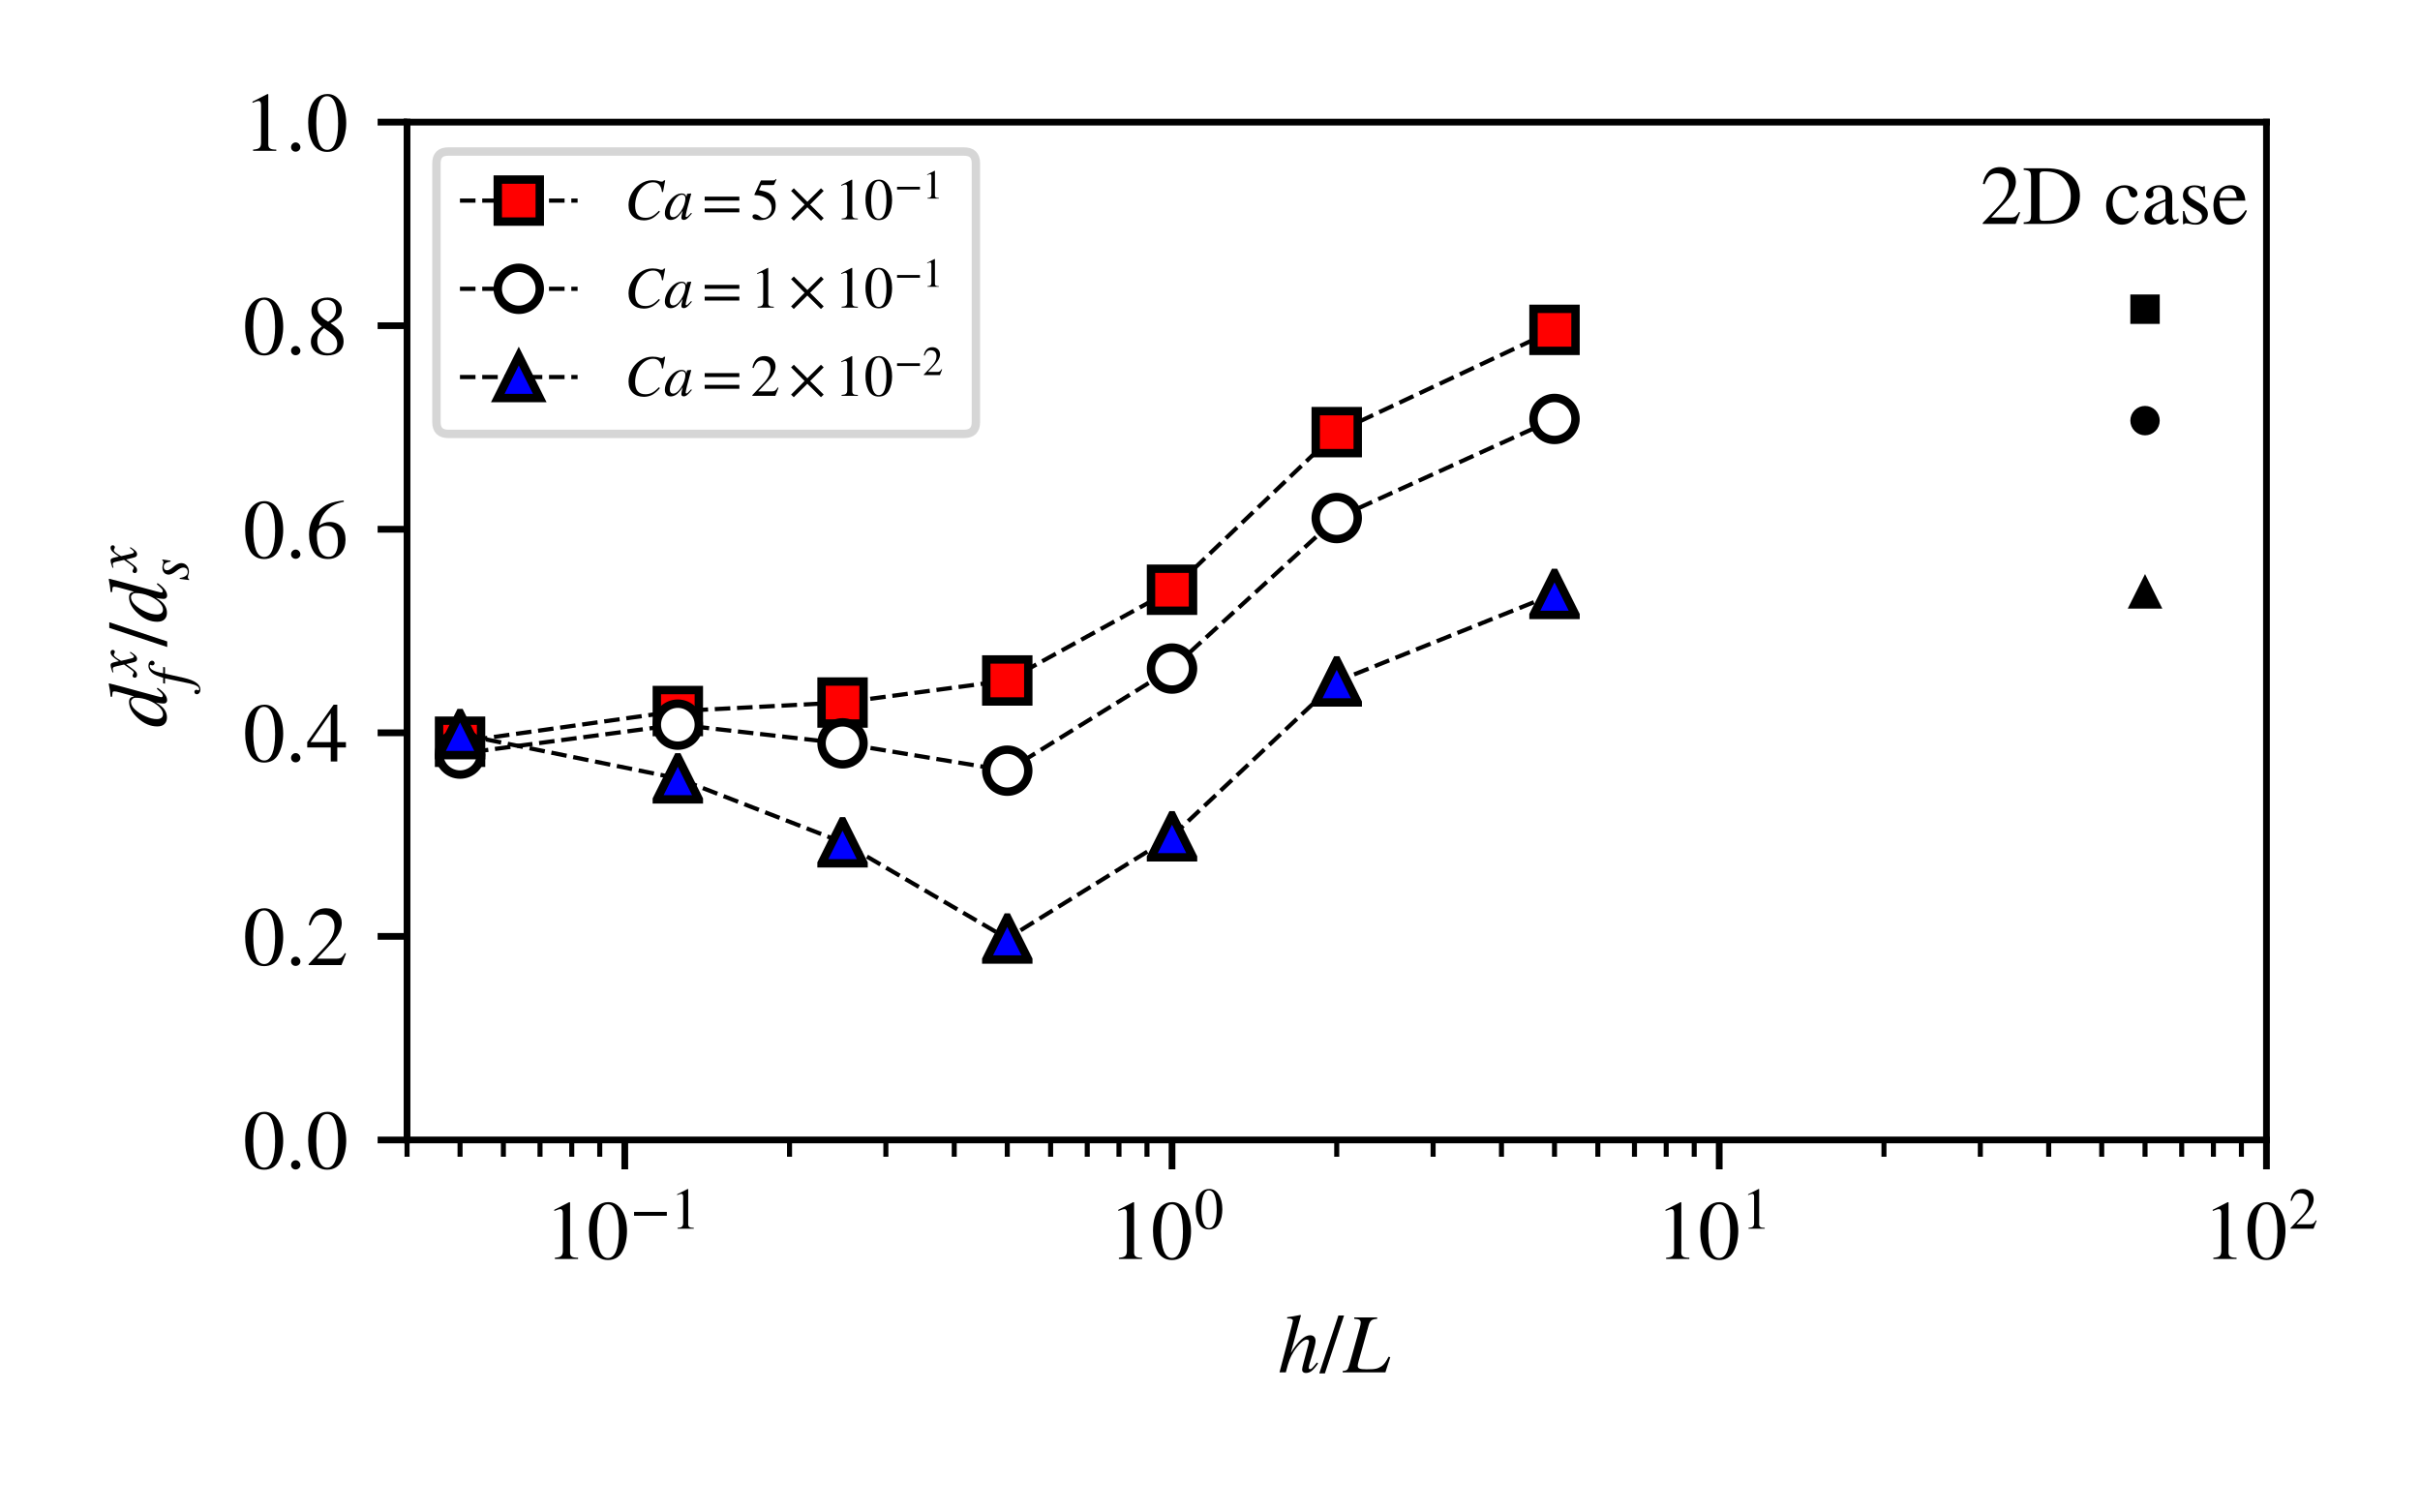 <?xml version="1.0" encoding="UTF-8" standalone="no"?>
<svg
   xmlns:dc="http://purl.org/dc/elements/1.1/"
   xmlns:cc="http://creativecommons.org/ns#"
   xmlns:rdf="http://www.w3.org/1999/02/22-rdf-syntax-ns#"
   xmlns:svg="http://www.w3.org/2000/svg"
   xmlns="http://www.w3.org/2000/svg"
   xmlns:xlink="http://www.w3.org/1999/xlink"
   xmlns:sodipodi="http://sodipodi.sourceforge.net/DTD/sodipodi-0.dtd"
   xmlns:inkscape="http://www.inkscape.org/namespaces/inkscape"
   width="288pt"
   height="180pt"
   viewBox="0 0 288 180"
   version="1.2"
   id="svg775"
   sodipodi:docname="RESULTS_ratioDrag.svg"
   inkscape:version="0.92.4 (5da689c313, 2019-01-14)">
  <sodipodi:namedview
     pagecolor="#ffffff"
     bordercolor="#666666"
     borderopacity="1"
     objecttolerance="10"
     gridtolerance="10"
     guidetolerance="10"
     inkscape:pageopacity="0"
     inkscape:pageshadow="2"
     inkscape:window-width="939"
     inkscape:window-height="480"
     id="namedview777"
     showgrid="false"
     inkscape:zoom="0.98333333"
     inkscape:cx="87.254237"
     inkscape:cy="120"
     inkscape:window-x="0"
     inkscape:window-y="0"
     inkscape:window-maximized="0"
     inkscape:current-layer="svg775" />
  <defs
     id="defs226">
    <g
       id="g95">
      <symbol
         overflow="visible"
         id="glyph0-0">
        <path
           style="stroke:none;"
           d="M 3.941 0 L 1.18 0 L 1.18 -0.148 C 1.539 -0.172 1.789 -0.23 1.93 -0.352 C 2.059 -0.469 2.129 -0.672 2.129 -0.949 L 2.129 -5.441 C 2.129 -5.762 2.031 -5.93 1.828 -5.93 C 1.73 -5.93 1.578 -5.891 1.379 -5.809 L 1.109 -5.711 L 1.109 -5.852 L 2.898 -6.762 L 2.988 -6.73 L 2.988 -0.762 C 2.988 -0.539 3.051 -0.379 3.191 -0.289 C 3.32 -0.191 3.57 -0.148 3.941 -0.148 L 3.941 0 "
           id="path2" />
      </symbol>
      <symbol
         overflow="visible"
         id="glyph0-1">
        <path
           style="stroke:none;"
           d="M 4.762 -3.301 C 4.762 -2.852 4.711 -2.43 4.629 -2.031 C 4.539 -1.629 4.41 -1.27 4.238 -0.941 C 4.07 -0.602 3.84 -0.34 3.539 -0.148 C 3.238 0.031 2.891 0.129 2.5 0.129 C 2.09 0.129 1.73 0.031 1.43 -0.172 C 1.121 -0.371 0.879 -0.648 0.719 -1 C 0.551 -1.34 0.43 -1.711 0.352 -2.109 C 0.27 -2.5 0.238 -2.922 0.238 -3.359 C 0.238 -3.98 0.309 -4.531 0.469 -5.031 C 0.621 -5.531 0.871 -5.941 1.23 -6.27 C 1.59 -6.59 2.02 -6.762 2.539 -6.762 C 3.191 -6.762 3.719 -6.441 4.141 -5.801 C 4.551 -5.16 4.762 -4.32 4.762 -3.301 M 3.801 -3.25 C 3.801 -4.301 3.68 -5.102 3.461 -5.66 C 3.238 -6.219 2.91 -6.5 2.48 -6.5 C 2.059 -6.5 1.75 -6.219 1.531 -5.66 C 1.309 -5.102 1.199 -4.309 1.199 -3.289 C 1.199 -2.262 1.309 -1.469 1.531 -0.93 C 1.75 -0.391 2.07 -0.121 2.5 -0.121 C 2.922 -0.121 3.238 -0.391 3.461 -0.93 C 3.68 -1.469 3.801 -2.25 3.801 -3.25 "
           id="path5" />
      </symbol>
      <symbol
         overflow="visible"
         id="glyph0-2">
        <path
           style="stroke:none;"
           d="M 2.871 -6.762 L 0.59 0.129 L -0.078 0.129 L 2.199 -6.762 L 2.871 -6.762 "
           id="path8" />
      </symbol>
      <symbol
         overflow="visible"
         id="glyph0-3">
        <path
           style="stroke:none;"
           d="M 1.809 -0.43 C 1.809 -0.281 1.75 -0.148 1.641 -0.051 C 1.531 0.051 1.398 0.102 1.25 0.102 C 1.09 0.102 0.961 0.051 0.859 -0.051 C 0.75 -0.148 0.699 -0.281 0.699 -0.441 C 0.699 -0.59 0.75 -0.719 0.859 -0.828 C 0.969 -0.941 1.102 -1 1.262 -1 C 1.398 -1 1.531 -0.941 1.641 -0.828 C 1.75 -0.711 1.809 -0.578 1.809 -0.43 "
           id="path11" />
      </symbol>
      <symbol
         overflow="visible"
         id="glyph0-4">
        <path
           style="stroke:none;"
           d="M 4.738 -1.371 L 4.199 0 L 0.289 0 L 0.289 -0.121 L 2.07 -2.012 C 2.531 -2.488 2.871 -2.941 3.07 -3.352 C 3.27 -3.75 3.371 -4.172 3.371 -4.609 C 3.371 -5.051 3.238 -5.398 3 -5.648 C 2.75 -5.891 2.41 -6.02 1.98 -6.02 C 1.621 -6.02 1.328 -5.922 1.121 -5.738 C 0.91 -5.551 0.711 -5.211 0.512 -4.719 L 0.301 -4.77 C 0.41 -5.391 0.641 -5.871 0.98 -6.23 C 1.32 -6.578 1.789 -6.762 2.379 -6.762 C 2.93 -6.762 3.379 -6.59 3.719 -6.262 C 4.059 -5.922 4.23 -5.5 4.23 -5 C 4.23 -4.238 3.801 -3.422 2.949 -2.52 L 1.301 -0.762 L 3.641 -0.762 C 3.859 -0.762 4.031 -0.801 4.16 -0.891 C 4.289 -0.969 4.441 -1.148 4.602 -1.43 L 4.738 -1.371 "
           id="path14" />
      </symbol>
      <symbol
         overflow="visible"
         id="glyph0-5">
        <path
           style="stroke:none;"
           d="M 4.73 -1.672 L 3.699 -1.672 L 3.699 0 L 2.922 0 L 2.922 -1.672 L 0.121 -1.672 L 0.121 -2.309 L 3.262 -6.762 L 3.699 -6.762 L 3.699 -2.309 L 4.73 -2.309 L 4.73 -1.672 M 2.922 -2.309 L 2.922 -5.738 L 0.52 -2.309 L 2.922 -2.309 "
           id="path17" />
      </symbol>
      <symbol
         overflow="visible"
         id="glyph0-6">
        <path
           style="stroke:none;"
           d="M 4.461 -6.84 L 4.48 -6.68 C 3.691 -6.551 3.031 -6.23 2.512 -5.719 C 1.98 -5.211 1.648 -4.578 1.52 -3.828 C 1.898 -4.129 2.328 -4.281 2.789 -4.281 C 3.371 -4.281 3.828 -4.09 4.172 -3.719 C 4.512 -3.34 4.68 -2.828 4.68 -2.191 C 4.68 -1.531 4.512 -1 4.172 -0.59 C 3.77 -0.109 3.238 0.129 2.578 0.129 C 1.762 0.129 1.172 -0.199 0.809 -0.871 C 0.488 -1.441 0.34 -2.078 0.34 -2.789 C 0.34 -3.879 0.699 -4.801 1.43 -5.551 C 1.84 -5.969 2.262 -6.27 2.699 -6.449 C 3.141 -6.629 3.719 -6.762 4.461 -6.84 M 3.781 -1.879 C 3.781 -3.172 3.328 -3.82 2.43 -3.82 C 2.09 -3.82 1.82 -3.73 1.602 -3.551 C 1.379 -3.371 1.27 -3.078 1.27 -2.66 C 1.27 -1.879 1.391 -1.262 1.629 -0.809 C 1.871 -0.359 2.23 -0.141 2.691 -0.141 C 3.039 -0.141 3.309 -0.289 3.5 -0.609 C 3.68 -0.93 3.781 -1.352 3.781 -1.879 "
           id="path20" />
      </symbol>
      <symbol
         overflow="visible"
         id="glyph0-7">
        <path
           style="stroke:none;"
           d="M 4.449 -1.551 C 4.449 -1.031 4.27 -0.621 3.91 -0.32 C 3.551 -0.02 3.078 0.129 2.48 0.129 C 1.922 0.129 1.461 -0.02 1.102 -0.32 C 0.738 -0.621 0.559 -1.012 0.559 -1.488 C 0.559 -1.84 0.641 -2.141 0.82 -2.391 C 0.988 -2.641 1.34 -2.949 1.859 -3.32 C 1.359 -3.73 1.02 -4.059 0.859 -4.32 C 0.699 -4.57 0.621 -4.859 0.621 -5.199 C 0.621 -5.672 0.801 -6.051 1.16 -6.328 C 1.52 -6.609 1.988 -6.762 2.559 -6.762 C 3.039 -6.762 3.441 -6.621 3.762 -6.34 C 4.078 -6.059 4.238 -5.73 4.238 -5.328 C 4.238 -4.961 4.141 -4.672 3.949 -4.449 C 3.762 -4.23 3.41 -3.98 2.898 -3.711 C 3.5 -3.309 3.898 -2.949 4.121 -2.641 C 4.34 -2.32 4.449 -1.961 4.449 -1.551 M 3.551 -5.328 C 3.551 -5.672 3.449 -5.949 3.262 -6.16 C 3.059 -6.371 2.801 -6.48 2.461 -6.48 C 2.121 -6.48 1.852 -6.391 1.648 -6.211 C 1.449 -6.031 1.359 -5.789 1.359 -5.488 C 1.359 -5.18 1.449 -4.898 1.648 -4.648 C 1.852 -4.398 2.172 -4.148 2.609 -3.891 C 2.949 -4.09 3.191 -4.301 3.328 -4.52 C 3.469 -4.738 3.551 -5.012 3.551 -5.328 M 2.711 -2.719 L 2.121 -3.121 C 1.82 -2.879 1.621 -2.641 1.5 -2.41 C 1.379 -2.18 1.32 -1.898 1.32 -1.578 C 1.32 -1.121 1.43 -0.77 1.66 -0.52 C 1.891 -0.262 2.199 -0.141 2.59 -0.141 C 2.91 -0.141 3.18 -0.238 3.379 -0.441 C 3.578 -0.641 3.691 -0.91 3.691 -1.238 C 3.691 -1.539 3.609 -1.801 3.461 -2.031 C 3.301 -2.25 3.051 -2.48 2.711 -2.719 "
           id="path23" />
      </symbol>
      <symbol
         overflow="visible"
         id="glyph0-8">
        <path
           style="stroke:none;"
           d="M 0.16 -6.621 L 2.859 -6.621 C 4.16 -6.621 5.16 -6.309 5.859 -5.711 C 6.52 -5.141 6.852 -4.352 6.852 -3.34 C 6.852 -2.121 6.391 -1.219 5.488 -0.641 C 4.828 -0.211 3.988 0 2.969 0 L 0.16 0 L 0.16 -0.191 C 0.539 -0.211 0.789 -0.281 0.891 -0.391 C 0.988 -0.5 1.039 -0.75 1.039 -1.148 L 1.039 -5.5 C 1.039 -5.879 0.988 -6.129 0.891 -6.23 C 0.789 -6.328 0.539 -6.398 0.16 -6.43 L 0.16 -6.621 M 2.059 -5.828 L 2.059 -0.84 C 2.059 -0.66 2.09 -0.531 2.148 -0.469 C 2.211 -0.398 2.34 -0.371 2.539 -0.371 C 3.059 -0.371 3.48 -0.398 3.801 -0.48 C 4.121 -0.551 4.422 -0.691 4.719 -0.891 C 5.41 -1.352 5.762 -2.148 5.762 -3.281 C 5.762 -4.238 5.441 -5 4.809 -5.559 C 4.52 -5.809 4.211 -5.988 3.871 -6.09 C 3.531 -6.191 3.102 -6.25 2.59 -6.25 C 2.391 -6.25 2.262 -6.219 2.18 -6.16 C 2.102 -6.102 2.059 -5.988 2.059 -5.828 "
           id="path26" />
      </symbol>
      <symbol
         overflow="visible"
         id="glyph0-9">
        <path
           style="stroke:none;"
           d=""
           id="path29" />
      </symbol>
      <symbol
         overflow="visible"
         id="glyph0-10">
        <path
           style="stroke:none;"
           d="M 3.98 -1.559 L 4.121 -1.469 C 3.828 -0.91 3.559 -0.52 3.301 -0.32 C 2.961 -0.039 2.57 0.09 2.148 0.09 C 1.59 0.09 1.141 -0.109 0.781 -0.531 C 0.422 -0.941 0.25 -1.469 0.25 -2.121 C 0.25 -2.961 0.531 -3.621 1.09 -4.09 C 1.5 -4.43 1.949 -4.602 2.441 -4.602 C 2.859 -4.602 3.219 -4.488 3.52 -4.289 C 3.82 -4.09 3.98 -3.852 3.98 -3.57 C 3.98 -3.449 3.93 -3.352 3.84 -3.27 C 3.738 -3.191 3.629 -3.148 3.512 -3.148 C 3.27 -3.148 3.109 -3.301 3.031 -3.609 L 2.969 -3.828 C 2.91 -4.012 2.852 -4.141 2.77 -4.211 C 2.691 -4.27 2.559 -4.309 2.379 -4.309 C 1.969 -4.309 1.641 -4.148 1.391 -3.828 C 1.141 -3.512 1.02 -3.09 1.02 -2.57 C 1.02 -1.988 1.16 -1.52 1.449 -1.16 C 1.73 -0.801 2.109 -0.621 2.57 -0.621 C 2.852 -0.621 3.102 -0.68 3.309 -0.82 C 3.512 -0.961 3.738 -1.199 3.98 -1.559 "
           id="path32" />
      </symbol>
      <symbol
         overflow="visible"
         id="glyph0-11">
        <path
           style="stroke:none;"
           d="M 4.422 -0.66 L 4.422 -0.379 C 4.16 -0.059 3.859 0.09 3.52 0.09 C 3.141 0.09 2.922 -0.148 2.879 -0.629 L 2.871 -0.629 C 2.441 -0.148 1.961 0.09 1.422 0.09 C 1.102 0.09 0.852 0 0.66 -0.18 C 0.461 -0.359 0.371 -0.609 0.371 -0.941 C 0.371 -1.398 0.602 -1.789 1.07 -2.109 C 1.391 -2.32 1.988 -2.59 2.871 -2.922 L 2.871 -3.461 C 2.871 -3.762 2.789 -3.98 2.648 -4.129 C 2.512 -4.281 2.32 -4.359 2.09 -4.359 C 1.891 -4.359 1.719 -4.309 1.59 -4.211 C 1.449 -4.109 1.391 -4 1.391 -3.871 C 1.391 -3.809 1.398 -3.738 1.422 -3.672 C 1.441 -3.59 1.449 -3.52 1.449 -3.449 C 1.449 -3.352 1.398 -3.25 1.309 -3.172 C 1.219 -3.078 1.109 -3.039 0.988 -3.039 C 0.871 -3.039 0.77 -3.078 0.691 -3.172 C 0.602 -3.25 0.559 -3.359 0.559 -3.5 C 0.559 -3.82 0.73 -4.078 1.07 -4.301 C 1.379 -4.5 1.762 -4.602 2.219 -4.602 C 2.762 -4.602 3.148 -4.449 3.398 -4.148 C 3.52 -4.012 3.59 -3.859 3.629 -3.719 C 3.66 -3.578 3.68 -3.352 3.68 -3.039 L 3.68 -1.129 C 3.68 -0.691 3.781 -0.469 3.988 -0.469 C 4.121 -0.469 4.262 -0.531 4.422 -0.66 M 2.871 -1.27 L 2.871 -2.68 C 2.25 -2.461 1.828 -2.238 1.59 -2.02 C 1.359 -1.809 1.25 -1.551 1.25 -1.25 C 1.25 -0.988 1.309 -0.801 1.441 -0.672 C 1.559 -0.539 1.73 -0.48 1.941 -0.48 C 2.16 -0.48 2.352 -0.531 2.52 -0.641 C 2.66 -0.738 2.75 -0.828 2.801 -0.922 C 2.84 -1 2.871 -1.121 2.871 -1.27 "
           id="path35" />
      </symbol>
      <symbol
         overflow="visible"
         id="glyph0-12">
        <path
           style="stroke:none;"
           d="M 1.559 -3.012 L 2.602 -2.379 C 2.93 -2.18 3.16 -1.988 3.289 -1.82 C 3.41 -1.641 3.48 -1.422 3.48 -1.148 C 3.48 -0.809 3.34 -0.52 3.059 -0.281 C 2.781 -0.031 2.461 0.09 2.078 0.09 C 1.762 0.09 1.52 0.059 1.352 0 C 1.172 -0.051 1.012 -0.078 0.891 -0.078 C 0.77 -0.078 0.691 -0.039 0.648 0.031 L 0.52 0.031 L 0.52 -1.531 L 0.68 -1.531 C 0.781 -1.039 0.941 -0.68 1.141 -0.461 C 1.34 -0.23 1.609 -0.121 1.949 -0.121 C 2.191 -0.121 2.391 -0.191 2.551 -0.328 C 2.699 -0.469 2.781 -0.641 2.781 -0.859 C 2.781 -1.16 2.602 -1.41 2.25 -1.609 L 1.711 -1.91 C 0.91 -2.352 0.512 -2.84 0.512 -3.359 C 0.512 -3.738 0.629 -4.039 0.879 -4.262 C 1.129 -4.48 1.469 -4.59 1.891 -4.59 C 2.18 -4.59 2.398 -4.551 2.559 -4.48 C 2.68 -4.422 2.77 -4.398 2.84 -4.398 C 2.879 -4.398 2.941 -4.43 3 -4.5 L 3.109 -4.5 L 3.16 -3.141 L 3.012 -3.141 C 2.891 -3.59 2.75 -3.91 2.578 -4.09 C 2.41 -4.27 2.18 -4.371 1.879 -4.371 C 1.648 -4.371 1.469 -4.309 1.328 -4.199 C 1.191 -4.078 1.129 -3.91 1.129 -3.691 C 1.129 -3.57 1.16 -3.449 1.238 -3.32 C 1.32 -3.191 1.422 -3.09 1.559 -3.012 "
           id="path38" />
      </symbol>
      <symbol
         overflow="visible"
         id="glyph0-13">
        <path
           style="stroke:none;"
           d="M 4.078 -1.641 L 4.238 -1.57 C 3.84 -0.461 3.141 0.09 2.148 0.09 C 1.559 0.09 1.102 -0.109 0.762 -0.52 C 0.422 -0.922 0.25 -1.469 0.25 -2.172 C 0.25 -2.879 0.441 -3.461 0.82 -3.922 C 1.199 -4.371 1.699 -4.602 2.32 -4.602 C 2.922 -4.602 3.379 -4.371 3.711 -3.91 C 3.898 -3.641 4.012 -3.262 4.051 -2.77 L 0.969 -2.77 C 0.988 -2.352 1.031 -2.031 1.09 -1.809 C 1.148 -1.59 1.262 -1.359 1.43 -1.141 C 1.711 -0.77 2.078 -0.59 2.539 -0.59 C 2.859 -0.59 3.141 -0.672 3.359 -0.828 C 3.578 -0.988 3.82 -1.262 4.078 -1.641 M 0.988 -3.09 L 3.031 -3.09 C 2.969 -3.512 2.871 -3.801 2.73 -3.98 C 2.59 -4.148 2.371 -4.238 2.051 -4.238 C 1.77 -4.238 1.531 -4.141 1.352 -3.941 C 1.16 -3.738 1.039 -3.461 0.988 -3.09 "
           id="path41" />
      </symbol>
      <symbol
         overflow="visible"
         id="glyph1-0">
        <path
           style="stroke:none;"
           d="M 2.758 0 L 0.824 0 L 0.824 -0.105 C 1.078 -0.117 1.254 -0.16 1.352 -0.246 C 1.441 -0.328 1.492 -0.469 1.492 -0.664 L 1.492 -3.809 C 1.492 -4.031 1.422 -4.152 1.281 -4.152 C 1.211 -4.152 1.105 -4.121 0.965 -4.066 L 0.777 -3.996 L 0.777 -4.094 L 2.031 -4.73 L 2.094 -4.711 L 2.094 -0.531 C 2.094 -0.379 2.137 -0.266 2.234 -0.203 C 2.324 -0.133 2.5 -0.105 2.758 -0.105 L 2.758 0 "
           id="path44" />
      </symbol>
      <symbol
         overflow="visible"
         id="glyph1-1">
        <path
           style="stroke:none;"
           d="M 3.332 -2.309 C 3.332 -1.996 3.297 -1.699 3.242 -1.422 C 3.18 -1.141 3.086 -0.891 2.969 -0.656 C 2.848 -0.422 2.688 -0.238 2.477 -0.105 C 2.27 0.02 2.023 0.09 1.75 0.09 C 1.465 0.09 1.211 0.02 1 -0.117 C 0.785 -0.258 0.617 -0.453 0.504 -0.699 C 0.387 -0.938 0.301 -1.195 0.246 -1.477 C 0.188 -1.75 0.168 -2.043 0.168 -2.352 C 0.168 -2.785 0.219 -3.172 0.328 -3.52 C 0.434 -3.871 0.609 -4.156 0.859 -4.391 C 1.113 -4.613 1.414 -4.73 1.777 -4.73 C 2.234 -4.73 2.605 -4.508 2.898 -4.059 C 3.184 -3.613 3.332 -3.023 3.332 -2.309 M 2.66 -2.273 C 2.66 -3.012 2.574 -3.57 2.422 -3.961 C 2.27 -4.355 2.035 -4.551 1.734 -4.551 C 1.441 -4.551 1.227 -4.355 1.07 -3.961 C 0.918 -3.57 0.84 -3.016 0.84 -2.305 C 0.84 -1.582 0.918 -1.027 1.07 -0.652 C 1.227 -0.273 1.449 -0.086 1.75 -0.086 C 2.043 -0.086 2.27 -0.273 2.422 -0.652 C 2.574 -1.027 2.66 -1.574 2.66 -2.273 "
           id="path47" />
      </symbol>
      <symbol
         overflow="visible"
         id="glyph1-2">
        <path
           style="stroke:none;"
           d="M 3.316 -0.961 L 2.941 0 L 0.203 0 L 0.203 -0.086 L 1.449 -1.406 C 1.77 -1.742 2.008 -2.059 2.148 -2.344 C 2.289 -2.625 2.359 -2.918 2.359 -3.227 C 2.359 -3.535 2.27 -3.781 2.102 -3.953 C 1.926 -4.121 1.688 -4.215 1.387 -4.215 C 1.133 -4.215 0.93 -4.145 0.785 -4.02 C 0.637 -3.887 0.496 -3.648 0.355 -3.305 L 0.211 -3.34 C 0.285 -3.773 0.449 -4.109 0.688 -4.359 C 0.926 -4.605 1.254 -4.73 1.664 -4.73 C 2.051 -4.73 2.367 -4.613 2.605 -4.383 C 2.844 -4.145 2.961 -3.852 2.961 -3.5 C 2.961 -2.969 2.66 -2.395 2.066 -1.766 L 0.91 -0.531 L 2.547 -0.531 C 2.703 -0.531 2.82 -0.559 2.91 -0.621 C 3.004 -0.68 3.109 -0.805 3.219 -1 L 3.316 -0.961 "
           id="path50" />
      </symbol>
      <symbol
         overflow="visible"
         id="glyph1-3">
        <path
           style="stroke:none;"
           d="M 4.461 -2.238 L 0.336 -2.238 L 0.336 -2.703 L 4.461 -2.703 L 4.461 -2.238 M 4.461 -0.84 L 0.336 -0.84 L 0.336 -1.301 L 4.461 -1.301 L 4.461 -0.84 "
           id="path53" />
      </symbol>
      <symbol
         overflow="visible"
         id="glyph1-4">
        <path
           style="stroke:none;"
           d="M 3.066 -4.766 L 2.812 -4.172 C 2.785 -4.109 2.723 -4.082 2.625 -4.082 L 1.266 -4.082 L 0.988 -3.484 C 1.496 -3.387 1.867 -3.277 2.102 -3.164 C 2.324 -3.051 2.539 -2.855 2.738 -2.59 C 2.898 -2.367 2.98 -2.066 2.98 -1.699 C 2.98 -1.363 2.926 -1.078 2.812 -0.855 C 2.703 -0.621 2.535 -0.422 2.297 -0.246 C 1.973 -0.02 1.582 0.09 1.105 0.09 C 0.84 0.09 0.621 0.051 0.461 -0.02 C 0.293 -0.098 0.219 -0.203 0.219 -0.336 C 0.219 -0.512 0.32 -0.602 0.531 -0.602 C 0.699 -0.602 0.867 -0.523 1.051 -0.387 C 1.23 -0.23 1.395 -0.16 1.547 -0.16 C 1.785 -0.16 2.004 -0.281 2.199 -0.523 C 2.395 -0.762 2.492 -1.035 2.492 -1.344 C 2.492 -1.793 2.332 -2.141 2.023 -2.395 C 1.617 -2.715 1.121 -2.883 0.531 -2.883 C 0.477 -2.883 0.449 -2.898 0.449 -2.941 L 0.453 -2.977 L 1.219 -4.633 L 2.668 -4.633 C 2.742 -4.633 2.809 -4.641 2.848 -4.668 C 2.891 -4.691 2.945 -4.738 3.004 -4.816 L 3.066 -4.766 "
           id="path56" />
      </symbol>
      <symbol
         overflow="visible"
         id="glyph1-5">
        <path
           style="stroke:none;"
           d="M 4.18 -0.152 L 3.855 0.168 L 2.238 -1.434 L 0.621 0.168 L 0.301 -0.148 L 1.91 -1.766 L 0.301 -3.383 L 0.629 -3.703 L 2.238 -2.094 L 3.855 -3.703 L 4.18 -3.387 L 2.57 -1.766 L 4.18 -0.152 "
           id="path59" />
      </symbol>
      <symbol
         overflow="visible"
         id="glyph2-0">
        <path
           style="stroke:none;"
           d="M 4.648 -1.18 L 4.781 -1.051 C 4.469 -0.609 4.211 -0.32 4.012 -0.16 C 3.801 0 3.57 0.078 3.32 0.078 C 3.18 0.078 3.078 0.039 3 -0.031 C 2.922 -0.102 2.879 -0.199 2.879 -0.328 C 2.879 -0.441 2.941 -0.75 3.078 -1.25 L 3.629 -3.32 C 3.672 -3.5 3.699 -3.609 3.699 -3.648 C 3.699 -3.809 3.602 -3.898 3.422 -3.898 C 3.238 -3.898 3 -3.762 2.719 -3.5 C 2.441 -3.23 2.16 -2.898 1.898 -2.5 C 1.691 -2.18 1.531 -1.859 1.41 -1.559 C 1.289 -1.262 1.129 -0.738 0.941 0 L 0.191 0 L 1.648 -5.539 C 1.73 -5.871 1.781 -6.078 1.781 -6.16 C 1.781 -6.238 1.73 -6.301 1.648 -6.34 C 1.559 -6.379 1.469 -6.41 1.371 -6.41 L 1.102 -6.41 L 1.102 -6.559 C 1.602 -6.621 2.129 -6.711 2.672 -6.828 L 2.738 -6.77 L 1.531 -2.301 C 2.391 -3.699 3.16 -4.41 3.828 -4.41 C 4.051 -4.41 4.211 -4.34 4.32 -4.219 C 4.422 -4.102 4.48 -3.941 4.48 -3.738 C 4.48 -3.449 4.32 -2.809 4 -1.809 C 3.781 -1.129 3.672 -0.719 3.672 -0.559 C 3.672 -0.441 3.719 -0.379 3.828 -0.379 C 3.91 -0.379 3.988 -0.422 4.09 -0.52 C 4.191 -0.621 4.371 -0.84 4.648 -1.18 "
           id="path62" />
      </symbol>
      <symbol
         overflow="visible"
         id="glyph2-1">
        <path
           style="stroke:none;"
           d="M 5.59 -1.801 L 5.012 0 L -0.07 0 L -0.07 -0.16 C 0.199 -0.18 0.379 -0.238 0.469 -0.328 C 0.551 -0.41 0.641 -0.621 0.738 -0.941 L 1.961 -5.32 C 2.031 -5.559 2.07 -5.77 2.07 -5.941 C 2.07 -6.078 2.012 -6.191 1.91 -6.25 C 1.809 -6.309 1.602 -6.352 1.301 -6.371 L 1.301 -6.531 L 4.031 -6.531 L 4.031 -6.371 C 3.719 -6.352 3.488 -6.281 3.352 -6.18 C 3.211 -6.07 3.102 -5.879 3.02 -5.602 L 1.82 -1.309 C 1.75 -1.051 1.719 -0.871 1.719 -0.77 C 1.719 -0.609 1.789 -0.512 1.941 -0.449 C 2.078 -0.391 2.359 -0.359 2.77 -0.359 C 3.281 -0.359 3.648 -0.379 3.871 -0.43 C 4.09 -0.469 4.328 -0.578 4.57 -0.738 C 4.84 -0.922 5.109 -1.289 5.391 -1.859 L 5.59 -1.801 "
           id="path65" />
      </symbol>
      <symbol
         overflow="visible"
         id="glyph3-0">
        <path
           style="stroke:none;"
           d="M -6.828 -5.211 L -6.77 -5.27 L -5.25 -4.879 L -3.059 -4.281 C -1.461 -3.84 -0.641 -3.629 -0.602 -3.629 C -0.461 -3.629 -0.398 -3.691 -0.398 -3.809 C -0.398 -3.891 -0.441 -3.98 -0.52 -4.078 C -0.602 -4.18 -0.801 -4.359 -1.109 -4.629 L -1.012 -4.75 C -0.25 -4.23 0.121 -3.738 0.121 -3.281 C 0.121 -3.148 0.078 -3.051 0 -2.98 C -0.07 -2.898 -0.18 -2.871 -0.32 -2.871 C -0.52 -2.871 -0.809 -2.91 -1.211 -3 C -0.719 -2.711 -0.379 -2.43 -0.191 -2.148 C 0 -1.871 0.102 -1.559 0.102 -1.219 C 0.102 -0.879 0 -0.621 -0.199 -0.43 C -0.398 -0.238 -0.68 -0.148 -1.059 -0.148 C -1.852 -0.148 -2.609 -0.469 -3.328 -1.109 C -4.051 -1.75 -4.41 -2.41 -4.41 -3.07 C -4.41 -3.27 -4.359 -3.422 -4.27 -3.52 C -4.172 -3.621 -4.031 -3.68 -3.828 -3.719 L -3.828 -3.73 L -5.461 -4.18 C -5.781 -4.27 -6.02 -4.32 -6.172 -4.32 C -6.27 -4.32 -6.34 -4.281 -6.371 -4.211 C -6.391 -4.129 -6.41 -3.961 -6.43 -3.68 L -6.602 -3.68 C -6.641 -4.191 -6.719 -4.699 -6.828 -5.211 M -3.609 -3.559 C -3.781 -3.559 -3.922 -3.512 -4.02 -3.41 C -4.121 -3.309 -4.18 -3.211 -4.18 -3.09 C -4.18 -2.77 -4.02 -2.469 -3.719 -2.18 C -3.359 -1.84 -2.941 -1.57 -2.449 -1.352 C -1.961 -1.129 -1.512 -1.02 -1.102 -1.02 C -0.871 -1.02 -0.691 -1.07 -0.559 -1.172 C -0.43 -1.27 -0.371 -1.422 -0.371 -1.602 C -0.371 -1.898 -0.531 -2.199 -0.859 -2.512 C -1.18 -2.809 -1.602 -3.059 -2.109 -3.262 C -2.609 -3.461 -3.109 -3.559 -3.609 -3.559 "
           id="path68" />
      </symbol>
      <symbol
         overflow="visible"
         id="glyph4-0">
        <path
           style="stroke:none;"
           d="M -2.484 -1.699 L -2.086 -1.785 C -2.465 -2.031 -2.723 -2.227 -2.871 -2.379 C -3.012 -2.535 -3.086 -2.688 -3.086 -2.844 C -3.086 -2.926 -3.059 -2.988 -3.012 -3.047 C -2.961 -3.102 -2.898 -3.129 -2.828 -3.129 C -2.75 -3.129 -2.688 -3.102 -2.645 -3.059 C -2.598 -3.016 -2.574 -2.961 -2.574 -2.891 C -2.574 -2.848 -2.59 -2.793 -2.633 -2.723 C -2.676 -2.652 -2.695 -2.582 -2.695 -2.527 C -2.695 -2.387 -2.406 -2.164 -1.848 -1.84 C -1.785 -1.84 -1.68 -1.855 -1.531 -1.898 L -0.594 -2.121 C -0.398 -2.164 -0.309 -2.234 -0.309 -2.332 C -0.309 -2.402 -0.398 -2.512 -0.59 -2.66 C -0.602 -2.676 -0.621 -2.688 -0.652 -2.711 C -0.68 -2.723 -0.699 -2.742 -0.723 -2.758 C -0.742 -2.773 -0.762 -2.785 -0.785 -2.809 L -0.723 -2.91 C -0.406 -2.711 -0.195 -2.547 -0.09 -2.438 C 0.016 -2.316 0.07 -2.191 0.07 -2.059 C 0.07 -1.945 0.035 -1.855 -0.027 -1.801 C -0.098 -1.734 -0.219 -1.688 -0.398 -1.645 L -1.23 -1.441 L -0.398 -0.824 C -0.203 -0.68 -0.07 -0.559 -0.016 -0.469 C 0.043 -0.379 0.07 -0.273 0.07 -0.16 C 0.07 -0.051 0.043 0.027 0 0.09 C -0.051 0.148 -0.117 0.184 -0.219 0.184 C -0.285 0.184 -0.344 0.152 -0.391 0.113 C -0.441 0.07 -0.469 0.016 -0.469 -0.051 C -0.469 -0.105 -0.441 -0.176 -0.391 -0.273 C -0.352 -0.344 -0.328 -0.398 -0.328 -0.453 C -0.328 -0.531 -0.441 -0.652 -0.672 -0.812 L -1.484 -1.387 L -2.352 -1.191 C -2.555 -1.141 -2.688 -1.098 -2.742 -1.059 C -2.801 -1.016 -2.828 -0.953 -2.828 -0.867 C -2.828 -0.812 -2.809 -0.723 -2.777 -0.594 L -2.742 -0.469 L -2.855 -0.449 L -2.883 -0.523 C -3.016 -0.895 -3.086 -1.168 -3.086 -1.344 C -3.086 -1.43 -3.047 -1.496 -2.961 -1.555 C -2.879 -1.602 -2.715 -1.652 -2.484 -1.699 "
           id="path71" />
      </symbol>
      <symbol
         overflow="visible"
         id="glyph4-1">
        <path
           style="stroke:none;"
           d="M -2.996 -0.285 L -2.996 -0.938 C -3.586 -1.121 -3.984 -1.289 -4.207 -1.441 C -4.562 -1.695 -4.746 -2.004 -4.746 -2.367 C -4.746 -2.535 -4.703 -2.68 -4.621 -2.793 C -4.535 -2.906 -4.438 -2.969 -4.312 -2.969 C -4.227 -2.969 -4.156 -2.934 -4.102 -2.879 C -4.039 -2.82 -4.012 -2.75 -4.012 -2.676 C -4.012 -2.605 -4.031 -2.547 -4.09 -2.492 C -4.137 -2.438 -4.199 -2.414 -4.285 -2.414 C -4.324 -2.414 -4.375 -2.422 -4.418 -2.449 C -4.461 -2.473 -4.488 -2.484 -4.5 -2.484 C -4.559 -2.484 -4.594 -2.43 -4.594 -2.332 C -4.594 -2.137 -4.461 -1.969 -4.207 -1.836 C -3.953 -1.695 -3.551 -1.574 -2.996 -1.477 L -2.996 -2.227 L -2.773 -2.184 L -2.773 -1.43 L -0.531 -0.926 C 0.785 -0.621 1.441 -0.16 1.441 0.469 C 1.441 0.621 1.398 0.758 1.316 0.859 C 1.23 0.965 1.133 1.023 1.016 1.023 C 0.93 1.023 0.859 0.992 0.805 0.945 C 0.75 0.891 0.723 0.824 0.723 0.758 C 0.723 0.672 0.742 0.609 0.789 0.559 C 0.84 0.512 0.902 0.488 0.98 0.488 C 1.008 0.488 1.043 0.496 1.086 0.52 C 1.129 0.539 1.156 0.555 1.184 0.555 C 1.254 0.555 1.297 0.504 1.297 0.414 C 1.297 0.125 0.918 -0.09 0.16 -0.258 L -2.773 -0.875 L -2.773 -0.238 L -2.996 -0.285 "
           id="path74" />
      </symbol>
      <symbol
         overflow="visible"
         id="glyph4-2">
        <path
           style="stroke:none;"
           d="M -3.094 -2.562 L -2.113 -2.422 L -2.113 -2.309 C -2.652 -2.238 -2.926 -2.035 -2.926 -1.688 C -2.926 -1.562 -2.891 -1.457 -2.82 -1.387 C -2.75 -1.309 -2.652 -1.273 -2.527 -1.273 C -2.344 -1.273 -2.105 -1.398 -1.812 -1.652 C -1.441 -1.969 -1.129 -2.129 -0.859 -2.129 C -0.574 -2.129 -0.352 -2.031 -0.184 -1.84 C -0.016 -1.652 0.07 -1.414 0.07 -1.121 C 0.07 -0.98 0.043 -0.855 0 -0.734 C -0.035 -0.637 -0.055 -0.531 -0.055 -0.426 C -0.055 -0.328 -0.008 -0.266 0.086 -0.223 L 0.086 -0.113 L -1.023 -0.254 L -1.023 -0.363 C -0.387 -0.453 -0.07 -0.688 -0.07 -1.062 C -0.07 -1.23 -0.113 -1.359 -0.211 -1.457 C -0.301 -1.547 -0.434 -1.598 -0.609 -1.598 C -0.82 -1.598 -1.086 -1.465 -1.414 -1.203 C -1.777 -0.91 -2.086 -0.762 -2.332 -0.762 C -2.562 -0.762 -2.742 -0.84 -2.883 -0.992 C -3.016 -1.148 -3.086 -1.352 -3.086 -1.609 C -3.086 -1.699 -3.059 -1.836 -3.016 -2.004 C -2.98 -2.102 -2.969 -2.184 -2.969 -2.254 C -2.969 -2.344 -3.012 -2.414 -3.094 -2.465 L -3.094 -2.562 "
           id="path77" />
      </symbol>
      <symbol
         overflow="visible"
         id="glyph5-0">
        <path
           style="stroke:none;"
           d="M -6.762 -2.871 L 0.129 -0.59 L 0.129 0.078 L -6.762 -2.199 L -6.762 -2.871 "
           id="path80" />
      </symbol>
      <symbol
         overflow="visible"
         id="glyph6-0">
        <path
           style="stroke:none;"
           d="M 4.824 -4.648 L 4.562 -3.246 L 4.438 -3.27 C 4.355 -4.023 4.004 -4.41 3.395 -4.41 C 2.883 -4.41 2.422 -4.18 2.004 -3.73 C 1.75 -3.465 1.562 -3.148 1.434 -2.777 C 1.309 -2.402 1.246 -2.016 1.246 -1.625 C 1.246 -0.664 1.652 -0.188 2.473 -0.188 C 2.758 -0.188 3.023 -0.246 3.262 -0.371 C 3.5 -0.488 3.773 -0.707 4.074 -1.023 L 4.199 -0.918 C 3.887 -0.547 3.578 -0.281 3.277 -0.117 C 2.977 0.035 2.645 0.117 2.289 0.117 C 1.742 0.117 1.301 -0.043 0.965 -0.363 C 0.629 -0.688 0.461 -1.129 0.461 -1.699 C 0.461 -2.176 0.582 -2.641 0.82 -3.074 C 1.059 -3.508 1.371 -3.871 1.77 -4.152 C 2.246 -4.488 2.758 -4.66 3.305 -4.66 C 3.625 -4.66 3.898 -4.621 4.121 -4.543 C 4.215 -4.508 4.312 -4.492 4.41 -4.492 C 4.535 -4.492 4.621 -4.543 4.676 -4.648 L 4.824 -4.648 "
           id="path83" />
      </symbol>
      <symbol
         overflow="visible"
         id="glyph6-1">
        <path
           style="stroke:none;"
           d="M 3.242 -0.777 L 3.332 -0.699 C 3.066 -0.379 2.879 -0.176 2.75 -0.078 C 2.625 0.016 2.5 0.062 2.359 0.062 C 2.172 0.062 2.078 -0.027 2.078 -0.219 C 2.078 -0.328 2.129 -0.602 2.238 -1.023 C 1.973 -0.629 1.734 -0.352 1.52 -0.184 C 1.297 -0.016 1.062 0.07 0.82 0.07 C 0.609 0.07 0.441 0 0.316 -0.141 C 0.184 -0.281 0.117 -0.477 0.117 -0.734 C 0.117 -1.086 0.219 -1.449 0.422 -1.82 C 0.621 -2.184 0.883 -2.492 1.195 -2.73 C 1.504 -2.969 1.812 -3.086 2.121 -3.086 C 2.43 -3.086 2.617 -2.945 2.68 -2.68 L 2.758 -3.016 L 2.777 -3.039 L 3.207 -3.086 L 3.254 -3.066 C 3.246 -3.047 3.234 -2.996 3.215 -2.918 C 2.793 -1.406 2.59 -0.559 2.59 -0.379 C 2.59 -0.316 2.617 -0.285 2.688 -0.285 C 2.758 -0.285 2.879 -0.379 3.051 -0.574 L 3.242 -0.777 M 2.555 -2.527 C 2.555 -2.645 2.52 -2.742 2.449 -2.82 C 2.379 -2.891 2.281 -2.934 2.164 -2.934 C 1.84 -2.934 1.539 -2.715 1.246 -2.289 C 1.094 -2.059 0.961 -1.805 0.859 -1.527 C 0.758 -1.246 0.707 -0.992 0.707 -0.785 C 0.707 -0.434 0.848 -0.266 1.129 -0.266 C 1.398 -0.266 1.695 -0.488 2.016 -0.953 C 2.371 -1.469 2.555 -1.996 2.555 -2.527 "
           id="path86" />
      </symbol>
      <symbol
         overflow="visible"
         id="glyph7-0">
        <path
           style="stroke:none;"
           d="M 1.93 0 L 0.578 0 L 0.578 -0.074 C 0.754 -0.082 0.879 -0.113 0.945 -0.172 C 1.008 -0.23 1.043 -0.328 1.043 -0.465 L 1.043 -2.664 C 1.043 -2.824 0.996 -2.906 0.898 -2.906 C 0.848 -2.906 0.773 -2.887 0.676 -2.848 L 0.543 -2.797 L 0.543 -2.867 L 1.422 -3.312 L 1.465 -3.297 L 1.465 -0.371 C 1.465 -0.266 1.496 -0.188 1.562 -0.141 C 1.625 -0.094 1.75 -0.074 1.93 -0.074 L 1.93 0 "
           id="path89" />
      </symbol>
      <symbol
         overflow="visible"
         id="glyph7-1">
        <path
           style="stroke:none;"
           d="M 2.324 -0.672 L 2.059 0 L 0.141 0 L 0.141 -0.059 L 1.016 -0.984 C 1.238 -1.219 1.406 -1.441 1.504 -1.641 C 1.602 -1.836 1.652 -2.043 1.652 -2.258 C 1.652 -2.473 1.586 -2.645 1.469 -2.77 C 1.348 -2.887 1.18 -2.949 0.969 -2.949 C 0.793 -2.949 0.652 -2.902 0.547 -2.812 C 0.445 -2.719 0.348 -2.555 0.25 -2.312 L 0.148 -2.336 C 0.199 -2.641 0.312 -2.875 0.48 -3.051 C 0.648 -3.223 0.879 -3.312 1.168 -3.312 C 1.438 -3.312 1.656 -3.23 1.824 -3.066 C 1.988 -2.902 2.074 -2.695 2.074 -2.449 C 2.074 -2.078 1.863 -1.676 1.445 -1.234 L 0.637 -0.371 L 1.785 -0.371 C 1.891 -0.371 1.977 -0.391 2.039 -0.438 C 2.102 -0.477 2.176 -0.562 2.254 -0.699 L 2.324 -0.672 "
           id="path92" />
      </symbol>
    </g>
    <clipPath
       id="clip1">
      <path
         d="M 182 36.254 L 188 36.254 L 188 42 L 182 42 Z M 182 36.254 "
         id="path97" />
    </clipPath>
    <clipPath
       id="clip2">
      <path
         d="M 182 36.254 L 188 36.254 L 188 42.254 L 182 42.254 Z M 182 36.254 "
         id="path100" />
    </clipPath>
    <clipPath
       id="clip3">
      <path
         d="M 156.082 48.43 L 162 48.43 L 162 54 L 156.082 54 Z M 156.082 48.43 "
         id="path103" />
    </clipPath>
    <clipPath
       id="clip4">
      <path
         d="M 156.082 48.43 L 162.082 48.43 L 162.082 54.43 L 156.082 54.43 Z M 156.082 48.43 "
         id="path106" />
    </clipPath>
    <clipPath
       id="clip5">
      <path
         d="M 136.48 67.184 L 142 67.184 L 142 73 L 136.48 73 Z M 136.48 67.184 "
         id="path109" />
    </clipPath>
    <clipPath
       id="clip6">
      <path
         d="M 136.48 67.184 L 142.48 67.184 L 142.48 73.184 L 136.48 73.184 Z M 136.48 67.184 "
         id="path112" />
    </clipPath>
    <clipPath
       id="clip7">
      <path
         d="M 117 78 L 122.875 78 L 122.875 83.984 L 117 83.984 Z M 117 78 "
         id="path115" />
    </clipPath>
    <clipPath
       id="clip8">
      <path
         d="M 116.875 77.984 L 122.875 77.984 L 122.875 83.984 L 116.875 83.984 Z M 116.875 77.984 "
         id="path118" />
    </clipPath>
    <clipPath
       id="clip9">
      <path
         d="M 97.27 81 L 103 81 L 103 86.605 L 97.27 86.605 Z M 97.27 81 "
         id="path121" />
    </clipPath>
    <clipPath
       id="clip10">
      <path
         d="M 97.27 80.605 L 103.27 80.605 L 103.27 86.605 L 97.27 86.605 Z M 97.27 80.605 "
         id="path124" />
    </clipPath>
    <clipPath
       id="clip11">
      <path
         d="M 78 82 L 83.668 82 L 83.668 87.621 L 78 87.621 Z M 78 82 "
         id="path127" />
    </clipPath>
    <clipPath
       id="clip12">
      <path
         d="M 77.668 81.621 L 83.668 81.621 L 83.668 87.621 L 77.668 87.621 Z M 77.668 81.621 "
         id="path130" />
    </clipPath>
    <clipPath
       id="clip13">
      <path
         d="M 52 85.273 L 57.75 85.273 L 57.75 91 L 52 91 Z M 52 85.273 "
         id="path133" />
    </clipPath>
    <clipPath
       id="clip14">
      <path
         d="M 51.75 85.273 L 57.75 85.273 L 57.75 91.273 L 51.75 91.273 Z M 51.75 85.273 "
         id="path136" />
    </clipPath>
    <clipPath
       id="clip15">
      <path
         d="M 182 47 L 188 47 L 188 52.859 L 182 52.859 Z M 182 47 "
         id="path139" />
    </clipPath>
    <clipPath
       id="clip16">
      <path
         d="M 182 46.859 L 188 46.859 L 188 52.859 L 182 52.859 Z M 182 46.859 "
         id="path142" />
    </clipPath>
    <clipPath
       id="clip17">
      <path
         d="M 156.082 59 L 162 59 L 162 64.652 L 156.082 64.652 Z M 156.082 59 "
         id="path145" />
    </clipPath>
    <clipPath
       id="clip18">
      <path
         d="M 156.082 58.652 L 162.082 58.652 L 162.082 64.652 L 156.082 64.652 Z M 156.082 58.652 "
         id="path148" />
    </clipPath>
    <clipPath
       id="clip19">
      <path
         d="M 136.48 77 L 142 77 L 142 82.566 L 136.48 82.566 Z M 136.48 77 "
         id="path151" />
    </clipPath>
    <clipPath
       id="clip20">
      <path
         d="M 136.48 76.566 L 142.48 76.566 L 142.48 82.566 L 136.48 82.566 Z M 136.48 76.566 "
         id="path154" />
    </clipPath>
    <clipPath
       id="clip21">
      <path
         d="M 117 89 L 122.875 89 L 122.875 94.719 L 117 94.719 Z M 117 89 "
         id="path157" />
    </clipPath>
    <clipPath
       id="clip22">
      <path
         d="M 116.875 88.719 L 122.875 88.719 L 122.875 94.719 L 116.875 94.719 Z M 116.875 88.719 "
         id="path160" />
    </clipPath>
    <clipPath
       id="clip23">
      <path
         d="M 97.27 85.465 L 103 85.465 L 103 91 L 97.27 91 Z M 97.27 85.465 "
         id="path163" />
    </clipPath>
    <clipPath
       id="clip24">
      <path
         d="M 97.27 85.465 L 103.27 85.465 L 103.27 91.465 L 97.27 91.465 Z M 97.27 85.465 "
         id="path166" />
    </clipPath>
    <clipPath
       id="clip25">
      <path
         d="M 78 83.242 L 83.668 83.242 L 83.668 89 L 78 89 Z M 78 83.242 "
         id="path169" />
    </clipPath>
    <clipPath
       id="clip26">
      <path
         d="M 77.668 83.242 L 83.668 83.242 L 83.668 89.242 L 77.668 89.242 Z M 77.668 83.242 "
         id="path172" />
    </clipPath>
    <clipPath
       id="clip27">
      <path
         d="M 52 87 L 57.75 87 L 57.75 92.684 L 52 92.684 Z M 52 87 "
         id="path175" />
    </clipPath>
    <clipPath
       id="clip28">
      <path
         d="M 51.75 86.684 L 57.75 86.684 L 57.75 92.684 L 51.75 92.684 Z M 51.75 86.684 "
         id="path178" />
    </clipPath>
    <clipPath
       id="clip29">
      <path
         d="M 182 68 L 188 68 L 188 73.684 L 182 73.684 Z M 182 68 "
         id="path181" />
    </clipPath>
    <clipPath
       id="clip30">
      <path
         d="M 182 67.684 L 188 67.684 L 188 73.684 L 182 73.684 Z M 182 67.684 "
         id="path184" />
    </clipPath>
    <clipPath
       id="clip31">
      <path
         d="M 156.082 78.098 L 162 78.098 L 162 84 L 156.082 84 Z M 156.082 78.098 "
         id="path187" />
    </clipPath>
    <clipPath
       id="clip32">
      <path
         d="M 156.082 78.098 L 162.082 78.098 L 162.082 84.098 L 156.082 84.098 Z M 156.082 78.098 "
         id="path190" />
    </clipPath>
    <clipPath
       id="clip33">
      <path
         d="M 136.48 97 L 142 97 L 142 102.527 L 136.48 102.527 Z M 136.48 97 "
         id="path193" />
    </clipPath>
    <clipPath
       id="clip34">
      <path
         d="M 136.48 96.527 L 142.48 96.527 L 142.48 102.527 L 136.48 102.527 Z M 136.48 96.527 "
         id="path196" />
    </clipPath>
    <clipPath
       id="clip35">
      <path
         d="M 117 109 L 122.875 109 L 122.875 114.695 L 117 114.695 Z M 117 109 "
         id="path199" />
    </clipPath>
    <clipPath
       id="clip36">
      <path
         d="M 116.875 108.695 L 122.875 108.695 L 122.875 114.695 L 116.875 114.695 Z M 116.875 108.695 "
         id="path202" />
    </clipPath>
    <clipPath
       id="clip37">
      <path
         d="M 97.27 97.242 L 103 97.242 L 103 103 L 97.27 103 Z M 97.27 97.242 "
         id="path205" />
    </clipPath>
    <clipPath
       id="clip38">
      <path
         d="M 97.27 97.242 L 103.27 97.242 L 103.27 103.242 L 97.27 103.242 Z M 97.27 97.242 "
         id="path208" />
    </clipPath>
    <clipPath
       id="clip39">
      <path
         d="M 78 90 L 83.668 90 L 83.668 95.633 L 78 95.633 Z M 78 90 "
         id="path211" />
    </clipPath>
    <clipPath
       id="clip40">
      <path
         d="M 77.668 89.633 L 83.668 89.633 L 83.668 95.633 L 77.668 95.633 Z M 77.668 89.633 "
         id="path214" />
    </clipPath>
    <clipPath
       id="clip41">
      <path
         d="M 52 84.367 L 57.75 84.367 L 57.75 90 L 52 90 Z M 52 84.367 "
         id="path217" />
    </clipPath>
    <clipPath
       id="clip42">
      <path
         d="M 51.75 84.367 L 57.75 84.367 L 57.75 90.367 L 51.75 90.367 Z M 51.75 84.367 "
         id="path220" />
    </clipPath>
    <clipPath
       id="clip43">
      <path
         d="M 239 55 L 269.727 55 L 269.727 87 L 239 87 Z M 239 55 "
         id="path223" />
    </clipPath>
  </defs>
  <g
     id="surface915">
    <rect
       x="0"
       y="0"
       width="288"
       height="180"
       style="fill:rgb(100%,100%,100%);fill-opacity:1;stroke:none;"
       id="rect228" />
    <path
       style=" stroke:none;fill-rule:nonzero;fill:rgb(100%,100%,100%);fill-opacity:1;"
       d="M 48.441 135.664 L 269.727 135.664 L 269.727 14.535 L 48.441 14.535 Z M 48.441 135.664 "
       id="path230" />
    <path
       style="fill:none;stroke-width:0.8;stroke-linecap:butt;stroke-linejoin:round;stroke:rgb(0%,0%,0%);stroke-opacity:1;stroke-miterlimit:10;"
       d="M 74.355 44.336 L 74.355 40.836 "
       transform="matrix(1,0,0,-1,0,180)"
       id="path232" />
    <g
       style="fill:rgb(0%,0%,0%);fill-opacity:1;"
       id="g236">
      <use
         xlink:href="#glyph0-0"
         x="64.855"
         y="149.828"
         id="use234" />
    </g>
    <g
       style="fill:rgb(0%,0%,0%);fill-opacity:1;"
       id="g240">
      <use
         xlink:href="#glyph0-1"
         x="69.855"
         y="149.828"
         id="use238" />
    </g>
    <g
       style="fill:rgb(0%,0%,0%);fill-opacity:1;"
       id="g244">
      <use
         xlink:href="#glyph1-0"
         x="79.808"
         y="146.228"
         id="use242" />
    </g>
    <path
       style=" stroke:none;fill-rule:nonzero;fill:rgb(0%,0%,0%);fill-opacity:1;"
       d="M 79.359 144.688 L 75.461 144.688 L 75.461 144.227 L 79.359 144.227 L 79.359 144.688 "
       id="path246" />
    <path
       style="fill:none;stroke-width:0.8;stroke-linecap:butt;stroke-linejoin:round;stroke:rgb(0%,0%,0%);stroke-opacity:1;stroke-miterlimit:10;"
       d="M 139.48 44.336 L 139.48 40.836 "
       transform="matrix(1,0,0,-1,0,180)"
       id="path248" />
    <g
       style="fill:rgb(0%,0%,0%);fill-opacity:1;"
       id="g252">
      <use
         xlink:href="#glyph0-0"
         x="131.979"
         y="149.828"
         id="use250" />
    </g>
    <g
       style="fill:rgb(0%,0%,0%);fill-opacity:1;"
       id="g256">
      <use
         xlink:href="#glyph0-1"
         x="136.979"
         y="149.828"
         id="use254" />
    </g>
    <g
       style="fill:rgb(0%,0%,0%);fill-opacity:1;"
       id="g260">
      <use
         xlink:href="#glyph1-1"
         x="142.137"
         y="146.228"
         id="use258" />
    </g>
    <path
       style="fill:none;stroke-width:0.8;stroke-linecap:butt;stroke-linejoin:round;stroke:rgb(0%,0%,0%);stroke-opacity:1;stroke-miterlimit:10;"
       d="M 204.602 44.336 L 204.602 40.836 "
       transform="matrix(1,0,0,-1,0,180)"
       id="path262" />
    <g
       style="fill:rgb(0%,0%,0%);fill-opacity:1;"
       id="g266">
      <use
         xlink:href="#glyph0-0"
         x="197.103"
         y="149.828"
         id="use264" />
    </g>
    <g
       style="fill:rgb(0%,0%,0%);fill-opacity:1;"
       id="g270">
      <use
         xlink:href="#glyph0-1"
         x="202.103"
         y="149.828"
         id="use268" />
    </g>
    <g
       style="fill:rgb(0%,0%,0%);fill-opacity:1;"
       id="g274">
      <use
         xlink:href="#glyph1-0"
         x="207.261"
         y="146.228"
         id="use272" />
    </g>
    <path
       style="fill:none;stroke-width:0.8;stroke-linecap:butt;stroke-linejoin:round;stroke:rgb(0%,0%,0%);stroke-opacity:1;stroke-miterlimit:10;"
       d="M 269.727 44.336 L 269.727 40.836 "
       transform="matrix(1,0,0,-1,0,180)"
       id="path276" />
    <g
       style="fill:rgb(0%,0%,0%);fill-opacity:1;"
       id="g280">
      <use
         xlink:href="#glyph0-0"
         x="262.227"
         y="149.828"
         id="use278" />
    </g>
    <g
       style="fill:rgb(0%,0%,0%);fill-opacity:1;"
       id="g284">
      <use
         xlink:href="#glyph0-1"
         x="267.227"
         y="149.828"
         id="use282" />
    </g>
    <g
       style="fill:rgb(0%,0%,0%);fill-opacity:1;"
       id="g288">
      <use
         xlink:href="#glyph1-2"
         x="272.384"
         y="146.228"
         id="use286" />
    </g>
    <path
       style="fill:none;stroke-width:0.6;stroke-linecap:butt;stroke-linejoin:round;stroke:rgb(0%,0%,0%);stroke-opacity:1;stroke-miterlimit:10;"
       d="M 48.441 44.336 L 48.441 42.336 "
       transform="matrix(1,0,0,-1,0,180)"
       id="path290" />
    <path
       style="fill:none;stroke-width:0.6;stroke-linecap:butt;stroke-linejoin:round;stroke:rgb(0%,0%,0%);stroke-opacity:1;stroke-miterlimit:10;"
       d="M 54.75 44.336 L 54.75 42.336 "
       transform="matrix(1,0,0,-1,0,180)"
       id="path292" />
    <path
       style="fill:none;stroke-width:0.6;stroke-linecap:butt;stroke-linejoin:round;stroke:rgb(0%,0%,0%);stroke-opacity:1;stroke-miterlimit:10;"
       d="M 59.906 44.336 L 59.906 42.336 "
       transform="matrix(1,0,0,-1,0,180)"
       id="path294" />
    <path
       style="fill:none;stroke-width:0.6;stroke-linecap:butt;stroke-linejoin:round;stroke:rgb(0%,0%,0%);stroke-opacity:1;stroke-miterlimit:10;"
       d="M 64.266 44.336 L 64.266 42.336 "
       transform="matrix(1,0,0,-1,0,180)"
       id="path296" />
    <path
       style="fill:none;stroke-width:0.6;stroke-linecap:butt;stroke-linejoin:round;stroke:rgb(0%,0%,0%);stroke-opacity:1;stroke-miterlimit:10;"
       d="M 68.043 44.336 L 68.043 42.336 "
       transform="matrix(1,0,0,-1,0,180)"
       id="path298" />
    <path
       style="fill:none;stroke-width:0.6;stroke-linecap:butt;stroke-linejoin:round;stroke:rgb(0%,0%,0%);stroke-opacity:1;stroke-miterlimit:10;"
       d="M 71.375 44.336 L 71.375 42.336 "
       transform="matrix(1,0,0,-1,0,180)"
       id="path300" />
    <path
       style="fill:none;stroke-width:0.6;stroke-linecap:butt;stroke-linejoin:round;stroke:rgb(0%,0%,0%);stroke-opacity:1;stroke-miterlimit:10;"
       d="M 93.961 44.336 L 93.961 42.336 "
       transform="matrix(1,0,0,-1,0,180)"
       id="path302" />
    <path
       style="fill:none;stroke-width:0.6;stroke-linecap:butt;stroke-linejoin:round;stroke:rgb(0%,0%,0%);stroke-opacity:1;stroke-miterlimit:10;"
       d="M 105.426 44.336 L 105.426 42.336 "
       transform="matrix(1,0,0,-1,0,180)"
       id="path304" />
    <path
       style="fill:none;stroke-width:0.6;stroke-linecap:butt;stroke-linejoin:round;stroke:rgb(0%,0%,0%);stroke-opacity:1;stroke-miterlimit:10;"
       d="M 113.562 44.336 L 113.562 42.336 "
       transform="matrix(1,0,0,-1,0,180)"
       id="path306" />
    <path
       style="fill:none;stroke-width:0.6;stroke-linecap:butt;stroke-linejoin:round;stroke:rgb(0%,0%,0%);stroke-opacity:1;stroke-miterlimit:10;"
       d="M 119.875 44.336 L 119.875 42.336 "
       transform="matrix(1,0,0,-1,0,180)"
       id="path308" />
    <path
       style="fill:none;stroke-width:0.6;stroke-linecap:butt;stroke-linejoin:round;stroke:rgb(0%,0%,0%);stroke-opacity:1;stroke-miterlimit:10;"
       d="M 125.031 44.336 L 125.031 42.336 "
       transform="matrix(1,0,0,-1,0,180)"
       id="path310" />
    <path
       style="fill:none;stroke-width:0.6;stroke-linecap:butt;stroke-linejoin:round;stroke:rgb(0%,0%,0%);stroke-opacity:1;stroke-miterlimit:10;"
       d="M 129.391 44.336 L 129.391 42.336 "
       transform="matrix(1,0,0,-1,0,180)"
       id="path312" />
    <path
       style="fill:none;stroke-width:0.6;stroke-linecap:butt;stroke-linejoin:round;stroke:rgb(0%,0%,0%);stroke-opacity:1;stroke-miterlimit:10;"
       d="M 133.168 44.336 L 133.168 42.336 "
       transform="matrix(1,0,0,-1,0,180)"
       id="path314" />
    <path
       style="fill:none;stroke-width:0.6;stroke-linecap:butt;stroke-linejoin:round;stroke:rgb(0%,0%,0%);stroke-opacity:1;stroke-miterlimit:10;"
       d="M 136.5 44.336 L 136.5 42.336 "
       transform="matrix(1,0,0,-1,0,180)"
       id="path316" />
    <path
       style="fill:none;stroke-width:0.6;stroke-linecap:butt;stroke-linejoin:round;stroke:rgb(0%,0%,0%);stroke-opacity:1;stroke-miterlimit:10;"
       d="M 159.082 44.336 L 159.082 42.336 "
       transform="matrix(1,0,0,-1,0,180)"
       id="path318" />
    <path
       style="fill:none;stroke-width:0.6;stroke-linecap:butt;stroke-linejoin:round;stroke:rgb(0%,0%,0%);stroke-opacity:1;stroke-miterlimit:10;"
       d="M 170.551 44.336 L 170.551 42.336 "
       transform="matrix(1,0,0,-1,0,180)"
       id="path320" />
    <path
       style="fill:none;stroke-width:0.6;stroke-linecap:butt;stroke-linejoin:round;stroke:rgb(0%,0%,0%);stroke-opacity:1;stroke-miterlimit:10;"
       d="M 178.688 44.336 L 178.688 42.336 "
       transform="matrix(1,0,0,-1,0,180)"
       id="path322" />
    <path
       style="fill:none;stroke-width:0.6;stroke-linecap:butt;stroke-linejoin:round;stroke:rgb(0%,0%,0%);stroke-opacity:1;stroke-miterlimit:10;"
       d="M 185 44.336 L 185 42.336 "
       transform="matrix(1,0,0,-1,0,180)"
       id="path324" />
    <path
       style="fill:none;stroke-width:0.6;stroke-linecap:butt;stroke-linejoin:round;stroke:rgb(0%,0%,0%);stroke-opacity:1;stroke-miterlimit:10;"
       d="M 190.156 44.336 L 190.156 42.336 "
       transform="matrix(1,0,0,-1,0,180)"
       id="path326" />
    <path
       style="fill:none;stroke-width:0.6;stroke-linecap:butt;stroke-linejoin:round;stroke:rgb(0%,0%,0%);stroke-opacity:1;stroke-miterlimit:10;"
       d="M 194.516 44.336 L 194.516 42.336 "
       transform="matrix(1,0,0,-1,0,180)"
       id="path328" />
    <path
       style="fill:none;stroke-width:0.6;stroke-linecap:butt;stroke-linejoin:round;stroke:rgb(0%,0%,0%);stroke-opacity:1;stroke-miterlimit:10;"
       d="M 198.293 44.336 L 198.293 42.336 "
       transform="matrix(1,0,0,-1,0,180)"
       id="path330" />
    <path
       style="fill:none;stroke-width:0.6;stroke-linecap:butt;stroke-linejoin:round;stroke:rgb(0%,0%,0%);stroke-opacity:1;stroke-miterlimit:10;"
       d="M 201.625 44.336 L 201.625 42.336 "
       transform="matrix(1,0,0,-1,0,180)"
       id="path332" />
    <path
       style="fill:none;stroke-width:0.6;stroke-linecap:butt;stroke-linejoin:round;stroke:rgb(0%,0%,0%);stroke-opacity:1;stroke-miterlimit:10;"
       d="M 224.207 44.336 L 224.207 42.336 "
       transform="matrix(1,0,0,-1,0,180)"
       id="path334" />
    <path
       style="fill:none;stroke-width:0.6;stroke-linecap:butt;stroke-linejoin:round;stroke:rgb(0%,0%,0%);stroke-opacity:1;stroke-miterlimit:10;"
       d="M 235.676 44.336 L 235.676 42.336 "
       transform="matrix(1,0,0,-1,0,180)"
       id="path336" />
    <path
       style="fill:none;stroke-width:0.6;stroke-linecap:butt;stroke-linejoin:round;stroke:rgb(0%,0%,0%);stroke-opacity:1;stroke-miterlimit:10;"
       d="M 243.812 44.336 L 243.812 42.336 "
       transform="matrix(1,0,0,-1,0,180)"
       id="path338" />
    <path
       style="fill:none;stroke-width:0.6;stroke-linecap:butt;stroke-linejoin:round;stroke:rgb(0%,0%,0%);stroke-opacity:1;stroke-miterlimit:10;"
       d="M 250.121 44.336 L 250.121 42.336 "
       transform="matrix(1,0,0,-1,0,180)"
       id="path340" />
    <path
       style="fill:none;stroke-width:0.6;stroke-linecap:butt;stroke-linejoin:round;stroke:rgb(0%,0%,0%);stroke-opacity:1;stroke-miterlimit:10;"
       d="M 255.277 44.336 L 255.277 42.336 "
       transform="matrix(1,0,0,-1,0,180)"
       id="path342" />
    <path
       style="fill:none;stroke-width:0.6;stroke-linecap:butt;stroke-linejoin:round;stroke:rgb(0%,0%,0%);stroke-opacity:1;stroke-miterlimit:10;"
       d="M 259.641 44.336 L 259.641 42.336 "
       transform="matrix(1,0,0,-1,0,180)"
       id="path344" />
    <path
       style="fill:none;stroke-width:0.6;stroke-linecap:butt;stroke-linejoin:round;stroke:rgb(0%,0%,0%);stroke-opacity:1;stroke-miterlimit:10;"
       d="M 263.414 44.336 L 263.414 42.336 "
       transform="matrix(1,0,0,-1,0,180)"
       id="path346" />
    <path
       style="fill:none;stroke-width:0.6;stroke-linecap:butt;stroke-linejoin:round;stroke:rgb(0%,0%,0%);stroke-opacity:1;stroke-miterlimit:10;"
       d="M 266.746 44.336 L 266.746 42.336 "
       transform="matrix(1,0,0,-1,0,180)"
       id="path348" />
    <g
       style="fill:rgb(0%,0%,0%);fill-opacity:1;"
       id="g352">
      <use
         xlink:href="#glyph2-0"
         x="152.083"
         y="163.32"
         id="use350" />
    </g>
    <g
       style="fill:rgb(0%,0%,0%);fill-opacity:1;"
       id="g356">
      <use
         xlink:href="#glyph0-2"
         x="157.083"
         y="163.32"
         id="use354" />
    </g>
    <g
       style="fill:rgb(0%,0%,0%);fill-opacity:1;"
       id="g360">
      <use
         xlink:href="#glyph2-1"
         x="159.863"
         y="163.32"
         id="use358" />
    </g>
    <path
       style="fill:none;stroke-width:0.8;stroke-linecap:butt;stroke-linejoin:round;stroke:rgb(0%,0%,0%);stroke-opacity:1;stroke-miterlimit:10;"
       d="M 48.441 44.336 L 44.941 44.336 "
       transform="matrix(1,0,0,-1,0,180)"
       id="path362" />
    <g
       style="fill:rgb(0%,0%,0%);fill-opacity:1;"
       id="g370">
      <use
         xlink:href="#glyph0-1"
         x="28.94"
         y="139.078"
         id="use364" />
      <use
         xlink:href="#glyph0-3"
         x="33.94"
         y="139.078"
         id="use366" />
      <use
         xlink:href="#glyph0-1"
         x="36.44"
         y="139.078"
         id="use368" />
    </g>
    <path
       style="fill:none;stroke-width:0.8;stroke-linecap:butt;stroke-linejoin:round;stroke:rgb(0%,0%,0%);stroke-opacity:1;stroke-miterlimit:10;"
       d="M 48.441 68.562 L 44.941 68.562 "
       transform="matrix(1,0,0,-1,0,180)"
       id="path372" />
    <g
       style="fill:rgb(0%,0%,0%);fill-opacity:1;"
       id="g380">
      <use
         xlink:href="#glyph0-1"
         x="28.94"
         y="114.852"
         id="use374" />
      <use
         xlink:href="#glyph0-3"
         x="33.94"
         y="114.852"
         id="use376" />
      <use
         xlink:href="#glyph0-4"
         x="36.44"
         y="114.852"
         id="use378" />
    </g>
    <path
       style="fill:none;stroke-width:0.8;stroke-linecap:butt;stroke-linejoin:round;stroke:rgb(0%,0%,0%);stroke-opacity:1;stroke-miterlimit:10;"
       d="M 48.441 92.789 L 44.941 92.789 "
       transform="matrix(1,0,0,-1,0,180)"
       id="path382" />
    <g
       style="fill:rgb(0%,0%,0%);fill-opacity:1;"
       id="g390">
      <use
         xlink:href="#glyph0-1"
         x="28.94"
         y="90.626"
         id="use384" />
      <use
         xlink:href="#glyph0-3"
         x="33.94"
         y="90.626"
         id="use386" />
      <use
         xlink:href="#glyph0-5"
         x="36.44"
         y="90.626"
         id="use388" />
    </g>
    <path
       style="fill:none;stroke-width:0.8;stroke-linecap:butt;stroke-linejoin:round;stroke:rgb(0%,0%,0%);stroke-opacity:1;stroke-miterlimit:10;"
       d="M 48.441 117.012 L 44.941 117.012 "
       transform="matrix(1,0,0,-1,0,180)"
       id="path392" />
    <g
       style="fill:rgb(0%,0%,0%);fill-opacity:1;"
       id="g400">
      <use
         xlink:href="#glyph0-1"
         x="28.94"
         y="66.401"
         id="use394" />
      <use
         xlink:href="#glyph0-3"
         x="33.94"
         y="66.401"
         id="use396" />
      <use
         xlink:href="#glyph0-6"
         x="36.44"
         y="66.401"
         id="use398" />
    </g>
    <path
       style="fill:none;stroke-width:0.8;stroke-linecap:butt;stroke-linejoin:round;stroke:rgb(0%,0%,0%);stroke-opacity:1;stroke-miterlimit:10;"
       d="M 48.441 141.238 L 44.941 141.238 "
       transform="matrix(1,0,0,-1,0,180)"
       id="path402" />
    <g
       style="fill:rgb(0%,0%,0%);fill-opacity:1;"
       id="g410">
      <use
         xlink:href="#glyph0-1"
         x="28.94"
         y="42.175"
         id="use404" />
      <use
         xlink:href="#glyph0-3"
         x="33.94"
         y="42.175"
         id="use406" />
      <use
         xlink:href="#glyph0-7"
         x="36.44"
         y="42.175"
         id="use408" />
    </g>
    <path
       style="fill:none;stroke-width:0.8;stroke-linecap:butt;stroke-linejoin:round;stroke:rgb(0%,0%,0%);stroke-opacity:1;stroke-miterlimit:10;"
       d="M 48.441 165.465 L 44.941 165.465 "
       transform="matrix(1,0,0,-1,0,180)"
       id="path412" />
    <g
       style="fill:rgb(0%,0%,0%);fill-opacity:1;"
       id="g420">
      <use
         xlink:href="#glyph0-0"
         x="28.94"
         y="17.949"
         id="use414" />
      <use
         xlink:href="#glyph0-3"
         x="33.94"
         y="17.949"
         id="use416" />
      <use
         xlink:href="#glyph0-1"
         x="36.44"
         y="17.949"
         id="use418" />
    </g>
    <g
       style="fill:rgb(0%,0%,0%);fill-opacity:1;"
       id="g424">
      <use
         xlink:href="#glyph3-0"
         x="19.768"
         y="86.6"
         id="use422" />
    </g>
    <g
       style="fill:rgb(0%,0%,0%);fill-opacity:1;"
       id="g428">
      <use
         xlink:href="#glyph4-0"
         x="16.243"
         y="80.474"
         id="use426" />
    </g>
    <g
       style="fill:rgb(0%,0%,0%);fill-opacity:1;"
       id="g432">
      <use
         xlink:href="#glyph4-1"
         x="22.412"
         y="81.6"
         id="use430" />
    </g>
    <g
       style="fill:rgb(0%,0%,0%);fill-opacity:1;"
       id="g436">
      <use
         xlink:href="#glyph5-0"
         x="19.768"
         y="76.925"
         id="use434" />
    </g>
    <g
       style="fill:rgb(0%,0%,0%);fill-opacity:1;"
       id="g440">
      <use
         xlink:href="#glyph3-0"
         x="19.768"
         y="74.145"
         id="use438" />
    </g>
    <g
       style="fill:rgb(0%,0%,0%);fill-opacity:1;"
       id="g444">
      <use
         xlink:href="#glyph4-0"
         x="16.243"
         y="68.02"
         id="use442" />
    </g>
    <g
       style="fill:rgb(0%,0%,0%);fill-opacity:1;"
       id="g448">
      <use
         xlink:href="#glyph4-2"
         x="22.412"
         y="69.145"
         id="use446" />
    </g>
    <path
       style="fill:none;stroke-width:0.5;stroke-linecap:butt;stroke-linejoin:round;stroke:rgb(0%,0%,0%);stroke-opacity:1;stroke-dasharray:1.85,0.8;stroke-miterlimit:10;"
       d="M 185 140.746 L 159.082 128.57 L 139.48 109.816 L 119.875 99.016 L 100.27 96.395 L 80.668 95.379 L 54.75 91.727 "
       transform="matrix(1,0,0,-1,0,180)"
       id="path450" />
    <g
       clip-path="url(#clip1)"
       clip-rule="nonzero"
       id="g454">
      <path
         style=" stroke:none;fill-rule:nonzero;fill:rgb(100%,0%,0%);fill-opacity:1;"
         d="M 182.5 41.754 L 187.5 41.754 L 187.5 36.754 L 182.5 36.754 Z M 182.5 41.754 "
         id="path452" />
    </g>
    <g
       clip-path="url(#clip2)"
       clip-rule="nonzero"
       id="g458">
      <path
         style="fill:none;stroke-width:1;stroke-linecap:butt;stroke-linejoin:miter;stroke:rgb(0%,0%,0%);stroke-opacity:1;stroke-miterlimit:10;"
         d="M -2.499 -2.499 L 2.501 -2.499 L 2.501 2.501 L -2.499 2.501 Z M -2.499 -2.499 "
         transform="matrix(1,0,0,-1,184.999,39.255)"
         id="path456" />
    </g>
    <g
       clip-path="url(#clip3)"
       clip-rule="nonzero"
       id="g462">
      <path
         style=" stroke:none;fill-rule:nonzero;fill:rgb(100%,0%,0%);fill-opacity:1;"
         d="M 156.582 53.93 L 161.582 53.93 L 161.582 48.93 L 156.582 48.93 Z M 156.582 53.93 "
         id="path460" />
    </g>
    <g
       clip-path="url(#clip4)"
       clip-rule="nonzero"
       id="g466">
      <path
         style="fill:none;stroke-width:1;stroke-linecap:butt;stroke-linejoin:miter;stroke:rgb(0%,0%,0%);stroke-opacity:1;stroke-miterlimit:10;"
         d="M -2.501 -2.499 L 2.499 -2.499 L 2.499 2.501 L -2.501 2.501 Z M -2.501 -2.499 "
         transform="matrix(1,0,0,-1,159.083,51.43)"
         id="path464" />
    </g>
    <g
       clip-path="url(#clip5)"
       clip-rule="nonzero"
       id="g470">
      <path
         style=" stroke:none;fill-rule:nonzero;fill:rgb(100%,0%,0%);fill-opacity:1;"
         d="M 136.98 72.684 L 141.98 72.684 L 141.98 67.684 L 136.98 67.684 Z M 136.98 72.684 "
         id="path468" />
    </g>
    <g
       clip-path="url(#clip6)"
       clip-rule="nonzero"
       id="g474">
      <path
         style="fill:none;stroke-width:1;stroke-linecap:butt;stroke-linejoin:miter;stroke:rgb(0%,0%,0%);stroke-opacity:1;stroke-miterlimit:10;"
         d="M -2.499 -2.501 L 2.501 -2.501 L 2.501 2.499 L -2.499 2.499 Z M -2.499 -2.501 "
         transform="matrix(1,0,0,-1,139.479,70.183)"
         id="path472" />
    </g>
    <g
       clip-path="url(#clip7)"
       clip-rule="nonzero"
       id="g478">
      <path
         style=" stroke:none;fill-rule:nonzero;fill:rgb(100%,0%,0%);fill-opacity:1;"
         d="M 117.375 83.484 L 122.375 83.484 L 122.375 78.484 L 117.375 78.484 Z M 117.375 83.484 "
         id="path476" />
    </g>
    <g
       clip-path="url(#clip8)"
       clip-rule="nonzero"
       id="g482">
      <path
         style="fill:none;stroke-width:1;stroke-linecap:butt;stroke-linejoin:miter;stroke:rgb(0%,0%,0%);stroke-opacity:1;stroke-miterlimit:10;"
         d="M -2.5 -2.499 L 2.5 -2.499 L 2.5 2.501 L -2.5 2.501 Z M -2.5 -2.499 "
         transform="matrix(1,0,0,-1,119.875,80.985)"
         id="path480" />
    </g>
    <g
       clip-path="url(#clip9)"
       clip-rule="nonzero"
       id="g486">
      <path
         style=" stroke:none;fill-rule:nonzero;fill:rgb(100%,0%,0%);fill-opacity:1;"
         d="M 97.77 86.105 L 102.77 86.105 L 102.77 81.105 L 97.77 81.105 Z M 97.77 86.105 "
         id="path484" />
    </g>
    <g
       clip-path="url(#clip10)"
       clip-rule="nonzero"
       id="g490">
      <path
         style="fill:none;stroke-width:1;stroke-linecap:butt;stroke-linejoin:miter;stroke:rgb(0%,0%,0%);stroke-opacity:1;stroke-miterlimit:10;"
         d="M -2.501 -2.501 L 2.499 -2.501 L 2.499 2.499 L -2.501 2.499 Z M -2.501 -2.501 "
         transform="matrix(1,0,0,-1,100.271,83.605)"
         id="path488" />
    </g>
    <g
       clip-path="url(#clip11)"
       clip-rule="nonzero"
       id="g494">
      <path
         style=" stroke:none;fill-rule:nonzero;fill:rgb(100%,0%,0%);fill-opacity:1;"
         d="M 78.168 87.121 L 83.168 87.121 L 83.168 82.121 L 78.168 82.121 Z M 78.168 87.121 "
         id="path492" />
    </g>
    <g
       clip-path="url(#clip12)"
       clip-rule="nonzero"
       id="g498">
      <path
         style="fill:none;stroke-width:1;stroke-linecap:butt;stroke-linejoin:miter;stroke:rgb(0%,0%,0%);stroke-opacity:1;stroke-miterlimit:10;"
         d="M -2.499 -2.499 L 2.501 -2.499 L 2.501 2.501 L -2.499 2.501 Z M -2.499 -2.499 "
         transform="matrix(1,0,0,-1,80.667,84.622)"
         id="path496" />
    </g>
    <g
       clip-path="url(#clip13)"
       clip-rule="nonzero"
       id="g502">
      <path
         style=" stroke:none;fill-rule:nonzero;fill:rgb(100%,0%,0%);fill-opacity:1;"
         d="M 52.25 90.773 L 57.25 90.773 L 57.25 85.773 L 52.25 85.773 Z M 52.25 90.773 "
         id="path500" />
    </g>
    <g
       clip-path="url(#clip14)"
       clip-rule="nonzero"
       id="g506">
      <path
         style="fill:none;stroke-width:1;stroke-linecap:butt;stroke-linejoin:miter;stroke:rgb(0%,0%,0%);stroke-opacity:1;stroke-miterlimit:10;"
         d="M -2.501 -2.499 L 2.499 -2.499 L 2.499 2.501 L -2.501 2.501 Z M -2.501 -2.499 "
         transform="matrix(1,0,0,-1,54.751,88.274)"
         id="path504" />
    </g>
    <path
       style="fill-rule:nonzero;fill:rgb(0%,0%,0%);fill-opacity:1;stroke-width:1;stroke-linecap:butt;stroke-linejoin:miter;stroke:rgb(0%,0%,0%);stroke-opacity:1;stroke-miterlimit:10;"
       d="M 254.027 141.953 L 256.527 141.953 L 256.527 144.453 L 254.027 144.453 Z M 254.027 141.953 "
       transform="matrix(1,0,0,-1,0,180)"
       id="path508" />
    <path
       style="fill:none;stroke-width:0.5;stroke-linecap:butt;stroke-linejoin:round;stroke:rgb(0%,0%,0%);stroke-opacity:1;stroke-dasharray:1.85,0.8;stroke-miterlimit:10;"
       d="M 185 130.141 L 159.082 118.348 L 139.48 100.434 L 119.875 88.281 L 100.27 91.535 L 80.668 93.758 L 54.75 90.316 "
       transform="matrix(1,0,0,-1,0,180)"
       id="path510" />
    <g
       clip-path="url(#clip15)"
       clip-rule="nonzero"
       id="g514">
      <path
         style=" stroke:none;fill-rule:nonzero;fill:rgb(100%,100%,100%);fill-opacity:1;"
         d="M 185 52.359 C 185.66 52.359 186.297 52.098 186.766 51.629 C 187.234 51.16 187.5 50.523 187.5 49.859 C 187.5 49.199 187.234 48.562 186.766 48.094 C 186.297 47.625 185.66 47.359 185 47.359 C 184.336 47.359 183.699 47.625 183.23 48.094 C 182.762 48.562 182.5 49.199 182.5 49.859 C 182.5 50.523 182.762 51.16 183.23 51.629 C 183.699 52.098 184.336 52.359 185 52.359 Z M 185 52.359 "
         id="path512" />
    </g>
    <g
       clip-path="url(#clip16)"
       clip-rule="nonzero"
       id="g518">
      <path
         style="fill:none;stroke-width:1;stroke-linecap:butt;stroke-linejoin:round;stroke:rgb(0%,0%,0%);stroke-opacity:1;stroke-miterlimit:10;"
         d="M 0.001 -2.498 C 0.661 -2.498 1.298 -2.237 1.767 -1.768 C 2.236 -1.299 2.501 -0.662 2.501 0.002 C 2.501 0.662 2.236 1.299 1.767 1.767 C 1.298 2.236 0.661 2.502 0.001 2.502 C -0.663 2.502 -1.3 2.236 -1.768 1.767 C -2.237 1.299 -2.499 0.662 -2.499 0.002 C -2.499 -0.662 -2.237 -1.299 -1.768 -1.768 C -1.3 -2.237 -0.663 -2.498 0.001 -2.498 Z M 0.001 -2.498 "
         transform="matrix(1,0,0,-1,184.999,49.861)"
         id="path516" />
    </g>
    <g
       clip-path="url(#clip17)"
       clip-rule="nonzero"
       id="g522">
      <path
         style=" stroke:none;fill-rule:nonzero;fill:rgb(100%,100%,100%);fill-opacity:1;"
         d="M 159.082 64.152 C 159.746 64.152 160.383 63.891 160.852 63.422 C 161.32 62.953 161.582 62.316 161.582 61.652 C 161.582 60.992 161.32 60.355 160.852 59.887 C 160.383 59.418 159.746 59.152 159.082 59.152 C 158.422 59.152 157.785 59.418 157.316 59.887 C 156.848 60.355 156.582 60.992 156.582 61.652 C 156.582 62.316 156.848 62.953 157.316 63.422 C 157.785 63.891 158.422 64.152 159.082 64.152 Z M 159.082 64.152 "
         id="path520" />
    </g>
    <g
       clip-path="url(#clip18)"
       clip-rule="nonzero"
       id="g526">
      <path
         style="fill:none;stroke-width:1;stroke-linecap:butt;stroke-linejoin:round;stroke:rgb(0%,0%,0%);stroke-opacity:1;stroke-miterlimit:10;"
         d="M -0.001 -2.499 C 0.663 -2.499 1.299 -2.237 1.768 -1.768 C 2.237 -1.3 2.499 -0.663 2.499 0.001 C 2.499 0.661 2.237 1.298 1.768 1.767 C 1.299 2.236 0.663 2.501 -0.001 2.501 C -0.662 2.501 -1.298 2.236 -1.767 1.767 C -2.236 1.298 -2.501 0.661 -2.501 0.001 C -2.501 -0.663 -2.236 -1.3 -1.767 -1.768 C -1.298 -2.237 -0.662 -2.499 -0.001 -2.499 Z M -0.001 -2.499 "
         transform="matrix(1,0,0,-1,159.083,61.654)"
         id="path524" />
    </g>
    <g
       clip-path="url(#clip19)"
       clip-rule="nonzero"
       id="g530">
      <path
         style=" stroke:none;fill-rule:nonzero;fill:rgb(100%,100%,100%);fill-opacity:1;"
         d="M 139.48 82.066 C 140.141 82.066 140.777 81.805 141.246 81.336 C 141.715 80.867 141.98 80.23 141.98 79.566 C 141.98 78.906 141.715 78.27 141.246 77.801 C 140.777 77.332 140.141 77.066 139.48 77.066 C 138.816 77.066 138.18 77.332 137.711 77.801 C 137.242 78.27 136.98 78.906 136.98 79.566 C 136.98 80.23 137.242 80.867 137.711 81.336 C 138.18 81.805 138.816 82.066 139.48 82.066 Z M 139.48 82.066 "
         id="path528" />
    </g>
    <g
       clip-path="url(#clip20)"
       clip-rule="nonzero"
       id="g534">
      <path
         style="fill:none;stroke-width:1;stroke-linecap:butt;stroke-linejoin:round;stroke:rgb(0%,0%,0%);stroke-opacity:1;stroke-miterlimit:10;"
         d="M 0.001 -2.498 C 0.661 -2.498 1.298 -2.237 1.767 -1.768 C 2.236 -1.299 2.501 -0.662 2.501 0.002 C 2.501 0.662 2.236 1.299 1.767 1.767 C 1.298 2.236 0.661 2.502 0.001 2.502 C -0.663 2.502 -1.3 2.236 -1.768 1.767 C -2.237 1.299 -2.499 0.662 -2.499 0.002 C -2.499 -0.662 -2.237 -1.299 -1.768 -1.768 C -1.3 -2.237 -0.663 -2.498 0.001 -2.498 Z M 0.001 -2.498 "
         transform="matrix(1,0,0,-1,139.479,79.568)"
         id="path532" />
    </g>
    <g
       clip-path="url(#clip21)"
       clip-rule="nonzero"
       id="g538">
      <path
         style=" stroke:none;fill-rule:nonzero;fill:rgb(100%,100%,100%);fill-opacity:1;"
         d="M 119.875 94.219 C 120.539 94.219 121.176 93.957 121.645 93.488 C 122.113 93.02 122.375 92.383 122.375 91.719 C 122.375 91.059 122.113 90.422 121.645 89.953 C 121.176 89.484 120.539 89.219 119.875 89.219 C 119.211 89.219 118.574 89.484 118.105 89.953 C 117.637 90.422 117.375 91.059 117.375 91.719 C 117.375 92.383 117.637 93.02 118.105 93.488 C 118.574 93.957 119.211 94.219 119.875 94.219 Z M 119.875 94.219 "
         id="path536" />
    </g>
    <g
       clip-path="url(#clip22)"
       clip-rule="nonzero"
       id="g542">
      <path
         style="fill:none;stroke-width:1;stroke-linecap:butt;stroke-linejoin:round;stroke:rgb(0%,0%,0%);stroke-opacity:1;stroke-miterlimit:10;"
         d="M 0 -2.498 C 0.664 -2.498 1.301 -2.236 1.77 -1.768 C 2.238 -1.299 2.5 -0.662 2.5 0.002 C 2.5 0.662 2.238 1.299 1.77 1.768 C 1.301 2.236 0.664 2.502 0 2.502 C -0.664 2.502 -1.301 2.236 -1.77 1.768 C -2.238 1.299 -2.5 0.662 -2.5 0.002 C -2.5 -0.662 -2.238 -1.299 -1.77 -1.768 C -1.301 -2.236 -0.664 -2.498 0 -2.498 Z M 0 -2.498 "
         transform="matrix(1,0,0,-1,119.875,91.721)"
         id="path540" />
    </g>
    <g
       clip-path="url(#clip23)"
       clip-rule="nonzero"
       id="g546">
      <path
         style=" stroke:none;fill-rule:nonzero;fill:rgb(100%,100%,100%);fill-opacity:1;"
         d="M 100.27 90.965 C 100.934 90.965 101.57 90.703 102.039 90.234 C 102.508 89.766 102.77 89.129 102.77 88.465 C 102.77 87.805 102.508 87.168 102.039 86.699 C 101.57 86.23 100.934 85.965 100.27 85.965 C 99.609 85.965 98.973 86.23 98.504 86.699 C 98.035 87.168 97.77 87.805 97.77 88.465 C 97.77 89.129 98.035 89.766 98.504 90.234 C 98.973 90.703 99.609 90.965 100.27 90.965 Z M 100.27 90.965 "
         id="path544" />
    </g>
    <g
       clip-path="url(#clip24)"
       clip-rule="nonzero"
       id="g550">
      <path
         style="fill:none;stroke-width:1;stroke-linecap:butt;stroke-linejoin:round;stroke:rgb(0%,0%,0%);stroke-opacity:1;stroke-miterlimit:10;"
         d="M -0.001 -2.499 C 0.663 -2.499 1.3 -2.237 1.768 -1.768 C 2.237 -1.299 2.499 -0.663 2.499 0.001 C 2.499 0.662 2.237 1.298 1.768 1.767 C 1.3 2.236 0.663 2.501 -0.001 2.501 C -0.661 2.501 -1.298 2.236 -1.767 1.767 C -2.236 1.298 -2.501 0.662 -2.501 0.001 C -2.501 -0.663 -2.236 -1.299 -1.767 -1.768 C -1.298 -2.237 -0.661 -2.499 -0.001 -2.499 Z M -0.001 -2.499 "
         transform="matrix(1,0,0,-1,100.271,88.466)"
         id="path548" />
    </g>
    <g
       clip-path="url(#clip25)"
       clip-rule="nonzero"
       id="g554">
      <path
         style=" stroke:none;fill-rule:nonzero;fill:rgb(100%,100%,100%);fill-opacity:1;"
         d="M 80.668 88.742 C 81.328 88.742 81.965 88.48 82.434 88.012 C 82.902 87.543 83.168 86.906 83.168 86.242 C 83.168 85.582 82.902 84.945 82.434 84.477 C 81.965 84.008 81.328 83.742 80.668 83.742 C 80.004 83.742 79.367 84.008 78.898 84.477 C 78.43 84.945 78.168 85.582 78.168 86.242 C 78.168 86.906 78.43 87.543 78.898 88.012 C 79.367 88.48 80.004 88.742 80.668 88.742 Z M 80.668 88.742 "
         id="path552" />
    </g>
    <g
       clip-path="url(#clip26)"
       clip-rule="nonzero"
       id="g558">
      <path
         style="fill:none;stroke-width:1;stroke-linecap:butt;stroke-linejoin:round;stroke:rgb(0%,0%,0%);stroke-opacity:1;stroke-miterlimit:10;"
         d="M 0.001 -2.499 C 0.662 -2.499 1.298 -2.237 1.767 -1.768 C 2.236 -1.299 2.501 -0.663 2.501 0.001 C 2.501 0.662 2.236 1.298 1.767 1.767 C 1.298 2.236 0.662 2.501 0.001 2.501 C -0.663 2.501 -1.299 2.236 -1.768 1.767 C -2.237 1.298 -2.499 0.662 -2.499 0.001 C -2.499 -0.663 -2.237 -1.299 -1.768 -1.768 C -1.299 -2.237 -0.663 -2.499 0.001 -2.499 Z M 0.001 -2.499 "
         transform="matrix(1,0,0,-1,80.667,86.244)"
         id="path556" />
    </g>
    <g
       clip-path="url(#clip27)"
       clip-rule="nonzero"
       id="g562">
      <path
         style=" stroke:none;fill-rule:nonzero;fill:rgb(100%,100%,100%);fill-opacity:1;"
         d="M 54.75 92.184 C 55.414 92.184 56.051 91.918 56.52 91.449 C 56.988 90.98 57.25 90.344 57.25 89.684 C 57.25 89.02 56.988 88.383 56.52 87.914 C 56.051 87.445 55.414 87.184 54.75 87.184 C 54.09 87.184 53.453 87.445 52.984 87.914 C 52.516 88.383 52.25 89.02 52.25 89.684 C 52.25 90.344 52.516 90.98 52.984 91.449 C 53.453 91.918 54.09 92.184 54.75 92.184 Z M 54.75 92.184 "
         id="path560" />
    </g>
    <g
       clip-path="url(#clip28)"
       clip-rule="nonzero"
       id="g566">
      <path
         style="fill:none;stroke-width:1;stroke-linecap:butt;stroke-linejoin:round;stroke:rgb(0%,0%,0%);stroke-opacity:1;stroke-miterlimit:10;"
         d="M -0.001 -2.501 C 0.663 -2.501 1.3 -2.236 1.768 -1.767 C 2.237 -1.298 2.499 -0.661 2.499 -0.001 C 2.499 0.663 2.237 1.3 1.768 1.768 C 1.3 2.237 0.663 2.499 -0.001 2.499 C -0.661 2.499 -1.298 2.237 -1.767 1.768 C -2.236 1.3 -2.501 0.663 -2.501 -0.001 C -2.501 -0.661 -2.236 -1.298 -1.767 -1.767 C -1.298 -2.236 -0.661 -2.501 -0.001 -2.501 Z M -0.001 -2.501 "
         transform="matrix(1,0,0,-1,54.751,89.682)"
         id="path564" />
    </g>
    <path
       style="fill-rule:nonzero;fill:rgb(0%,0%,0%);fill-opacity:1;stroke-width:1;stroke-linecap:butt;stroke-linejoin:round;stroke:rgb(0%,0%,0%);stroke-opacity:1;stroke-miterlimit:10;"
       d="M 255.277 128.691 C 255.609 128.691 255.93 128.824 256.164 129.059 C 256.398 129.293 256.527 129.613 256.527 129.941 C 256.527 130.273 256.398 130.594 256.164 130.828 C 255.93 131.062 255.609 131.191 255.277 131.191 C 254.949 131.191 254.629 131.062 254.395 130.828 C 254.16 130.594 254.027 130.273 254.027 129.941 C 254.027 129.613 254.16 129.293 254.395 129.059 C 254.629 128.824 254.949 128.691 255.277 128.691 Z M 255.277 128.691 "
       transform="matrix(1,0,0,-1,0,180)"
       id="path568" />
    <path
       style="fill:none;stroke-width:0.5;stroke-linecap:butt;stroke-linejoin:round;stroke:rgb(0%,0%,0%);stroke-opacity:1;stroke-dasharray:1.85,0.8;stroke-miterlimit:10;"
       d="M 185 109.316 L 159.082 98.902 L 139.48 80.473 L 119.875 68.305 L 100.27 79.758 L 80.668 87.367 L 54.75 92.633 "
       transform="matrix(1,0,0,-1,0,180)"
       id="path570" />
    <g
       clip-path="url(#clip29)"
       clip-rule="nonzero"
       id="g574">
      <path
         style=" stroke:none;fill-rule:nonzero;fill:rgb(0%,0%,100%);fill-opacity:1;"
         d="M 185 68.184 L 182.5 73.184 L 187.5 73.184 Z M 185 68.184 "
         id="path572" />
    </g>
    <g
       clip-path="url(#clip30)"
       clip-rule="nonzero"
       id="g578">
      <path
         style="fill:none;stroke-width:1;stroke-linecap:butt;stroke-linejoin:miter;stroke:rgb(0%,0%,0%);stroke-opacity:1;stroke-miterlimit:10;"
         d="M 0.001 2.498 L -2.499 -2.502 L 2.501 -2.502 Z M 0.001 2.498 "
         transform="matrix(1,0,0,-1,184.999,70.682)"
         id="path576" />
    </g>
    <g
       clip-path="url(#clip31)"
       clip-rule="nonzero"
       id="g582">
      <path
         style=" stroke:none;fill-rule:nonzero;fill:rgb(0%,0%,100%);fill-opacity:1;"
         d="M 159.082 78.598 L 156.582 83.598 L 161.582 83.598 Z M 159.082 78.598 "
         id="path580" />
    </g>
    <g
       clip-path="url(#clip32)"
       clip-rule="nonzero"
       id="g586">
      <path
         style="fill:none;stroke-width:1;stroke-linecap:butt;stroke-linejoin:miter;stroke:rgb(0%,0%,0%);stroke-opacity:1;stroke-miterlimit:10;"
         d="M -0.001 2.498 L -2.501 -2.502 L 2.499 -2.502 Z M -0.001 2.498 "
         transform="matrix(1,0,0,-1,159.083,81.096)"
         id="path584" />
    </g>
    <g
       clip-path="url(#clip33)"
       clip-rule="nonzero"
       id="g590">
      <path
         style=" stroke:none;fill-rule:nonzero;fill:rgb(0%,0%,100%);fill-opacity:1;"
         d="M 139.48 97.027 L 136.98 102.027 L 141.98 102.027 Z M 139.48 97.027 "
         id="path588" />
    </g>
    <g
       clip-path="url(#clip34)"
       clip-rule="nonzero"
       id="g594">
      <path
         style="fill:none;stroke-width:1;stroke-linecap:butt;stroke-linejoin:miter;stroke:rgb(0%,0%,0%);stroke-opacity:1;stroke-miterlimit:10;"
         d="M 0.001 2.499 L -2.499 -2.501 L 2.501 -2.501 Z M 0.001 2.499 "
         transform="matrix(1,0,0,-1,139.479,99.526)"
         id="path592" />
    </g>
    <g
       clip-path="url(#clip35)"
       clip-rule="nonzero"
       id="g598">
      <path
         style=" stroke:none;fill-rule:nonzero;fill:rgb(0%,0%,100%);fill-opacity:1;"
         d="M 119.875 109.195 L 117.375 114.195 L 122.375 114.195 Z M 119.875 109.195 "
         id="path596" />
    </g>
    <g
       clip-path="url(#clip36)"
       clip-rule="nonzero"
       id="g602">
      <path
         style="fill:none;stroke-width:1;stroke-linecap:butt;stroke-linejoin:miter;stroke:rgb(0%,0%,0%);stroke-opacity:1;stroke-miterlimit:10;"
         d="M 0 2.499 L -2.5 -2.501 L 2.5 -2.501 Z M 0 2.499 "
         transform="matrix(1,0,0,-1,119.875,111.694)"
         id="path600" />
    </g>
    <g
       clip-path="url(#clip37)"
       clip-rule="nonzero"
       id="g606">
      <path
         style=" stroke:none;fill-rule:nonzero;fill:rgb(0%,0%,100%);fill-opacity:1;"
         d="M 100.27 97.742 L 97.77 102.742 L 102.77 102.742 Z M 100.27 97.742 "
         id="path604" />
    </g>
    <g
       clip-path="url(#clip38)"
       clip-rule="nonzero"
       id="g610">
      <path
         style="fill:none;stroke-width:1;stroke-linecap:butt;stroke-linejoin:miter;stroke:rgb(0%,0%,0%);stroke-opacity:1;stroke-miterlimit:10;"
         d="M -0.001 2.501 L -2.501 -2.499 L 2.499 -2.499 Z M -0.001 2.501 "
         transform="matrix(1,0,0,-1,100.271,100.243)"
         id="path608" />
    </g>
    <g
       clip-path="url(#clip39)"
       clip-rule="nonzero"
       id="g614">
      <path
         style=" stroke:none;fill-rule:nonzero;fill:rgb(0%,0%,100%);fill-opacity:1;"
         d="M 80.668 90.133 L 78.168 95.133 L 83.168 95.133 Z M 80.668 90.133 "
         id="path612" />
    </g>
    <g
       clip-path="url(#clip40)"
       clip-rule="nonzero"
       id="g618">
      <path
         style="fill:none;stroke-width:1;stroke-linecap:butt;stroke-linejoin:miter;stroke:rgb(0%,0%,0%);stroke-opacity:1;stroke-miterlimit:10;"
         d="M 0.001 2.498 L -2.499 -2.502 L 2.501 -2.502 Z M 0.001 2.498 "
         transform="matrix(1,0,0,-1,80.667,92.631)"
         id="path616" />
    </g>
    <g
       clip-path="url(#clip41)"
       clip-rule="nonzero"
       id="g622">
      <path
         style=" stroke:none;fill-rule:nonzero;fill:rgb(0%,0%,100%);fill-opacity:1;"
         d="M 54.75 84.867 L 52.25 89.867 L 57.25 89.867 Z M 54.75 84.867 "
         id="path620" />
    </g>
    <g
       clip-path="url(#clip42)"
       clip-rule="nonzero"
       id="g626">
      <path
         style="fill:none;stroke-width:1;stroke-linecap:butt;stroke-linejoin:miter;stroke:rgb(0%,0%,0%);stroke-opacity:1;stroke-miterlimit:10;"
         d="M -0.001 2.498 L -2.501 -2.502 L 2.499 -2.502 Z M -0.001 2.498 "
         transform="matrix(1,0,0,-1,54.751,87.366)"
         id="path624" />
    </g>
    <path
       style=" stroke:none;fill-rule:nonzero;fill:rgb(0%,0%,0%);fill-opacity:1;"
       d="M 255.277 69.434 L 254.027 71.934 L 256.527 71.934 Z M 255.277 69.434 "
       id="path628" />
    <g
       clip-path="url(#clip43)"
       clip-rule="nonzero"
       id="g632">
      <path
         style="fill:none;stroke-width:1;stroke-linecap:butt;stroke-linejoin:miter;stroke:rgb(0%,0%,0%);stroke-opacity:1;stroke-miterlimit:10;"
         d="M 255.277 110.566 L 254.027 108.066 L 256.527 108.066 Z M 255.277 110.566 "
         transform="matrix(1,0,0,-1,0,180)"
         id="path630" />
    </g>
    <path
       style="fill:none;stroke-width:0.8;stroke-linecap:square;stroke-linejoin:miter;stroke:rgb(0%,0%,0%);stroke-opacity:1;stroke-miterlimit:10;"
       d="M 48.441 44.336 L 48.441 165.465 "
       transform="matrix(1,0,0,-1,0,180)"
       id="path634" />
    <path
       style="fill:none;stroke-width:0.8;stroke-linecap:square;stroke-linejoin:miter;stroke:rgb(0%,0%,0%);stroke-opacity:1;stroke-miterlimit:10;"
       d="M 269.727 44.336 L 269.727 165.465 "
       transform="matrix(1,0,0,-1,0,180)"
       id="path636" />
    <path
       style="fill:none;stroke-width:0.8;stroke-linecap:square;stroke-linejoin:miter;stroke:rgb(0%,0%,0%);stroke-opacity:1;stroke-miterlimit:10;"
       d="M 48.441 44.336 L 269.727 44.336 "
       transform="matrix(1,0,0,-1,0,180)"
       id="path638" />
    <path
       style="fill:none;stroke-width:0.8;stroke-linecap:square;stroke-linejoin:miter;stroke:rgb(0%,0%,0%);stroke-opacity:1;stroke-miterlimit:10;"
       d="M 48.441 165.465 L 269.727 165.465 "
       transform="matrix(1,0,0,-1,0,180)"
       id="path640" />
    <g
       style="fill:rgb(0%,0%,0%);fill-opacity:1;"
       id="g656">
      <use
         xlink:href="#glyph0-4"
         x="235.675"
         y="26.648"
         id="use642" />
      <use
         xlink:href="#glyph0-8"
         x="240.675"
         y="26.648"
         id="use644" />
      <use
         xlink:href="#glyph0-9"
         x="247.895"
         y="26.648"
         id="use646" />
      <use
         xlink:href="#glyph0-10"
         x="250.395"
         y="26.648"
         id="use648" />
      <use
         xlink:href="#glyph0-11"
         x="254.835"
         y="26.648"
         id="use650" />
      <use
         xlink:href="#glyph0-12"
         x="259.275"
         y="26.648"
         id="use652" />
      <use
         xlink:href="#glyph0-13"
         x="263.165"
         y="26.648"
         id="use654" />
    </g>
    <path
       style="fill-rule:nonzero;fill:rgb(100%,100%,100%);fill-opacity:0.8;stroke-width:1;stroke-linecap:butt;stroke-linejoin:miter;stroke:rgb(79.999%,79.999%,79.999%);stroke-opacity:0.8;stroke-miterlimit:10;"
       d="M 53.34 128.363 L 114.738 128.363 C 115.672 128.363 116.141 128.832 116.141 129.766 L 116.141 160.566 C 116.141 161.5 115.672 161.965 114.738 161.965 L 53.34 161.965 C 52.406 161.965 51.941 161.5 51.941 160.566 L 51.941 129.766 C 51.941 128.832 52.406 128.363 53.34 128.363 Z M 53.34 128.363 "
       transform="matrix(1,0,0,-1,0,180)"
       id="path658" />
    <path
       style="fill:none;stroke-width:0.5;stroke-linecap:butt;stroke-linejoin:round;stroke:rgb(0%,0%,0%);stroke-opacity:1;stroke-dasharray:1.85,0.8;stroke-miterlimit:10;"
       d="M 54.738 156.129 L 68.738 156.129 "
       transform="matrix(1,0,0,-1,0,180)"
       id="path660" />
    <path
       style="fill-rule:nonzero;fill:rgb(100%,0%,0%);fill-opacity:1;stroke-width:1;stroke-linecap:butt;stroke-linejoin:miter;stroke:rgb(0%,0%,0%);stroke-opacity:1;stroke-miterlimit:10;"
       d="M 59.238 153.629 L 64.238 153.629 L 64.238 158.629 L 59.238 158.629 Z M 59.238 153.629 "
       transform="matrix(1,0,0,-1,0,180)"
       id="path662" />
    <g
       style="fill:rgb(0%,0%,0%);fill-opacity:1;"
       id="g666">
      <use
         xlink:href="#glyph6-0"
         x="74.34"
         y="26.108"
         id="use664" />
    </g>
    <g
       style="fill:rgb(0%,0%,0%);fill-opacity:1;"
       id="g670">
      <use
         xlink:href="#glyph6-1"
         x="79.009"
         y="26.108"
         id="use668" />
    </g>
    <g
       style="fill:rgb(0%,0%,0%);fill-opacity:1;"
       id="g674">
      <use
         xlink:href="#glyph1-3"
         x="83.527"
         y="26.108"
         id="use672" />
    </g>
    <g
       style="fill:rgb(0%,0%,0%);fill-opacity:1;"
       id="g678">
      <use
         xlink:href="#glyph1-4"
         x="89.333"
         y="26.108"
         id="use676" />
    </g>
    <g
       style="fill:rgb(0%,0%,0%);fill-opacity:1;"
       id="g682">
      <use
         xlink:href="#glyph1-5"
         x="93.843"
         y="26.108"
         id="use680" />
    </g>
    <g
       style="fill:rgb(0%,0%,0%);fill-opacity:1;"
       id="g686">
      <use
         xlink:href="#glyph1-0"
         x="99.334"
         y="26.108"
         id="use684" />
    </g>
    <g
       style="fill:rgb(0%,0%,0%);fill-opacity:1;"
       id="g690">
      <use
         xlink:href="#glyph1-1"
         x="102.834"
         y="26.108"
         id="use688" />
    </g>
    <g
       style="fill:rgb(0%,0%,0%);fill-opacity:1;"
       id="g694">
      <use
         xlink:href="#glyph7-0"
         x="109.799"
         y="23.633"
         id="use692" />
    </g>
    <path
       style=" stroke:none;fill-rule:nonzero;fill:rgb(0%,0%,0%);fill-opacity:1;"
       d="M 109.484 22.555 L 106.758 22.555 L 106.758 22.23 L 109.484 22.23 L 109.484 22.555 "
       id="path696" />
    <path
       style="fill:none;stroke-width:0.5;stroke-linecap:butt;stroke-linejoin:round;stroke:rgb(0%,0%,0%);stroke-opacity:1;stroke-dasharray:1.85,0.8;stroke-miterlimit:10;"
       d="M 54.738 145.629 L 68.738 145.629 "
       transform="matrix(1,0,0,-1,0,180)"
       id="path698" />
    <path
       style="fill-rule:nonzero;fill:rgb(100%,100%,100%);fill-opacity:1;stroke-width:1;stroke-linecap:butt;stroke-linejoin:round;stroke:rgb(0%,0%,0%);stroke-opacity:1;stroke-miterlimit:10;"
       d="M 61.738 143.129 C 62.402 143.129 63.039 143.395 63.508 143.863 C 63.977 144.332 64.238 144.969 64.238 145.629 C 64.238 146.293 63.977 146.93 63.508 147.398 C 63.039 147.867 62.402 148.129 61.738 148.129 C 61.078 148.129 60.441 147.867 59.973 147.398 C 59.504 146.93 59.238 146.293 59.238 145.629 C 59.238 144.969 59.504 144.332 59.973 143.863 C 60.441 143.395 61.078 143.129 61.738 143.129 Z M 61.738 143.129 "
       transform="matrix(1,0,0,-1,0,180)"
       id="path700" />
    <g
       style="fill:rgb(0%,0%,0%);fill-opacity:1;"
       id="g704">
      <use
         xlink:href="#glyph6-0"
         x="74.34"
         y="36.608"
         id="use702" />
    </g>
    <g
       style="fill:rgb(0%,0%,0%);fill-opacity:1;"
       id="g708">
      <use
         xlink:href="#glyph6-1"
         x="79.009"
         y="36.608"
         id="use706" />
    </g>
    <g
       style="fill:rgb(0%,0%,0%);fill-opacity:1;"
       id="g712">
      <use
         xlink:href="#glyph1-3"
         x="83.527"
         y="36.608"
         id="use710" />
    </g>
    <g
       style="fill:rgb(0%,0%,0%);fill-opacity:1;"
       id="g716">
      <use
         xlink:href="#glyph1-0"
         x="89.333"
         y="36.608"
         id="use714" />
    </g>
    <g
       style="fill:rgb(0%,0%,0%);fill-opacity:1;"
       id="g720">
      <use
         xlink:href="#glyph1-5"
         x="93.843"
         y="36.608"
         id="use718" />
    </g>
    <g
       style="fill:rgb(0%,0%,0%);fill-opacity:1;"
       id="g724">
      <use
         xlink:href="#glyph1-0"
         x="99.334"
         y="36.608"
         id="use722" />
    </g>
    <g
       style="fill:rgb(0%,0%,0%);fill-opacity:1;"
       id="g728">
      <use
         xlink:href="#glyph1-1"
         x="102.834"
         y="36.608"
         id="use726" />
    </g>
    <g
       style="fill:rgb(0%,0%,0%);fill-opacity:1;"
       id="g732">
      <use
         xlink:href="#glyph7-0"
         x="109.799"
         y="34.133"
         id="use730" />
    </g>
    <path
       style=" stroke:none;fill-rule:nonzero;fill:rgb(0%,0%,0%);fill-opacity:1;"
       d="M 109.484 33.055 L 106.758 33.055 L 106.758 32.73 L 109.484 32.73 L 109.484 33.055 "
       id="path734" />
    <path
       style="fill:none;stroke-width:0.5;stroke-linecap:butt;stroke-linejoin:round;stroke:rgb(0%,0%,0%);stroke-opacity:1;stroke-dasharray:1.85,0.8;stroke-miterlimit:10;"
       d="M 54.738 135.129 L 68.738 135.129 "
       transform="matrix(1,0,0,-1,0,180)"
       id="path736" />
    <path
       style="fill-rule:nonzero;fill:rgb(0%,0%,100%);fill-opacity:1;stroke-width:1;stroke-linecap:butt;stroke-linejoin:miter;stroke:rgb(0%,0%,0%);stroke-opacity:1;stroke-miterlimit:10;"
       d="M 61.738 137.629 L 59.238 132.629 L 64.238 132.629 Z M 61.738 137.629 "
       transform="matrix(1,0,0,-1,0,180)"
       id="path738" />
    <g
       style="fill:rgb(0%,0%,0%);fill-opacity:1;"
       id="g742">
      <use
         xlink:href="#glyph6-0"
         x="74.34"
         y="47.108"
         id="use740" />
    </g>
    <g
       style="fill:rgb(0%,0%,0%);fill-opacity:1;"
       id="g746">
      <use
         xlink:href="#glyph6-1"
         x="79.009"
         y="47.108"
         id="use744" />
    </g>
    <g
       style="fill:rgb(0%,0%,0%);fill-opacity:1;"
       id="g750">
      <use
         xlink:href="#glyph1-3"
         x="83.527"
         y="47.108"
         id="use748" />
    </g>
    <g
       style="fill:rgb(0%,0%,0%);fill-opacity:1;"
       id="g754">
      <use
         xlink:href="#glyph1-2"
         x="89.333"
         y="47.108"
         id="use752" />
    </g>
    <g
       style="fill:rgb(0%,0%,0%);fill-opacity:1;"
       id="g758">
      <use
         xlink:href="#glyph1-5"
         x="93.843"
         y="47.108"
         id="use756" />
    </g>
    <g
       style="fill:rgb(0%,0%,0%);fill-opacity:1;"
       id="g762">
      <use
         xlink:href="#glyph1-0"
         x="99.334"
         y="47.108"
         id="use760" />
    </g>
    <g
       style="fill:rgb(0%,0%,0%);fill-opacity:1;"
       id="g766">
      <use
         xlink:href="#glyph1-1"
         x="102.834"
         y="47.108"
         id="use764" />
    </g>
    <g
       style="fill:rgb(0%,0%,0%);fill-opacity:1;"
       id="g770">
      <use
         xlink:href="#glyph7-1"
         x="109.799"
         y="44.633"
         id="use768" />
    </g>
    <path
       style=" stroke:none;fill-rule:nonzero;fill:rgb(0%,0%,0%);fill-opacity:1;"
       d="M 109.484 43.555 L 106.758 43.555 L 106.758 43.23 L 109.484 43.23 L 109.484 43.555 "
       id="path772" />
  </g>
</svg>
